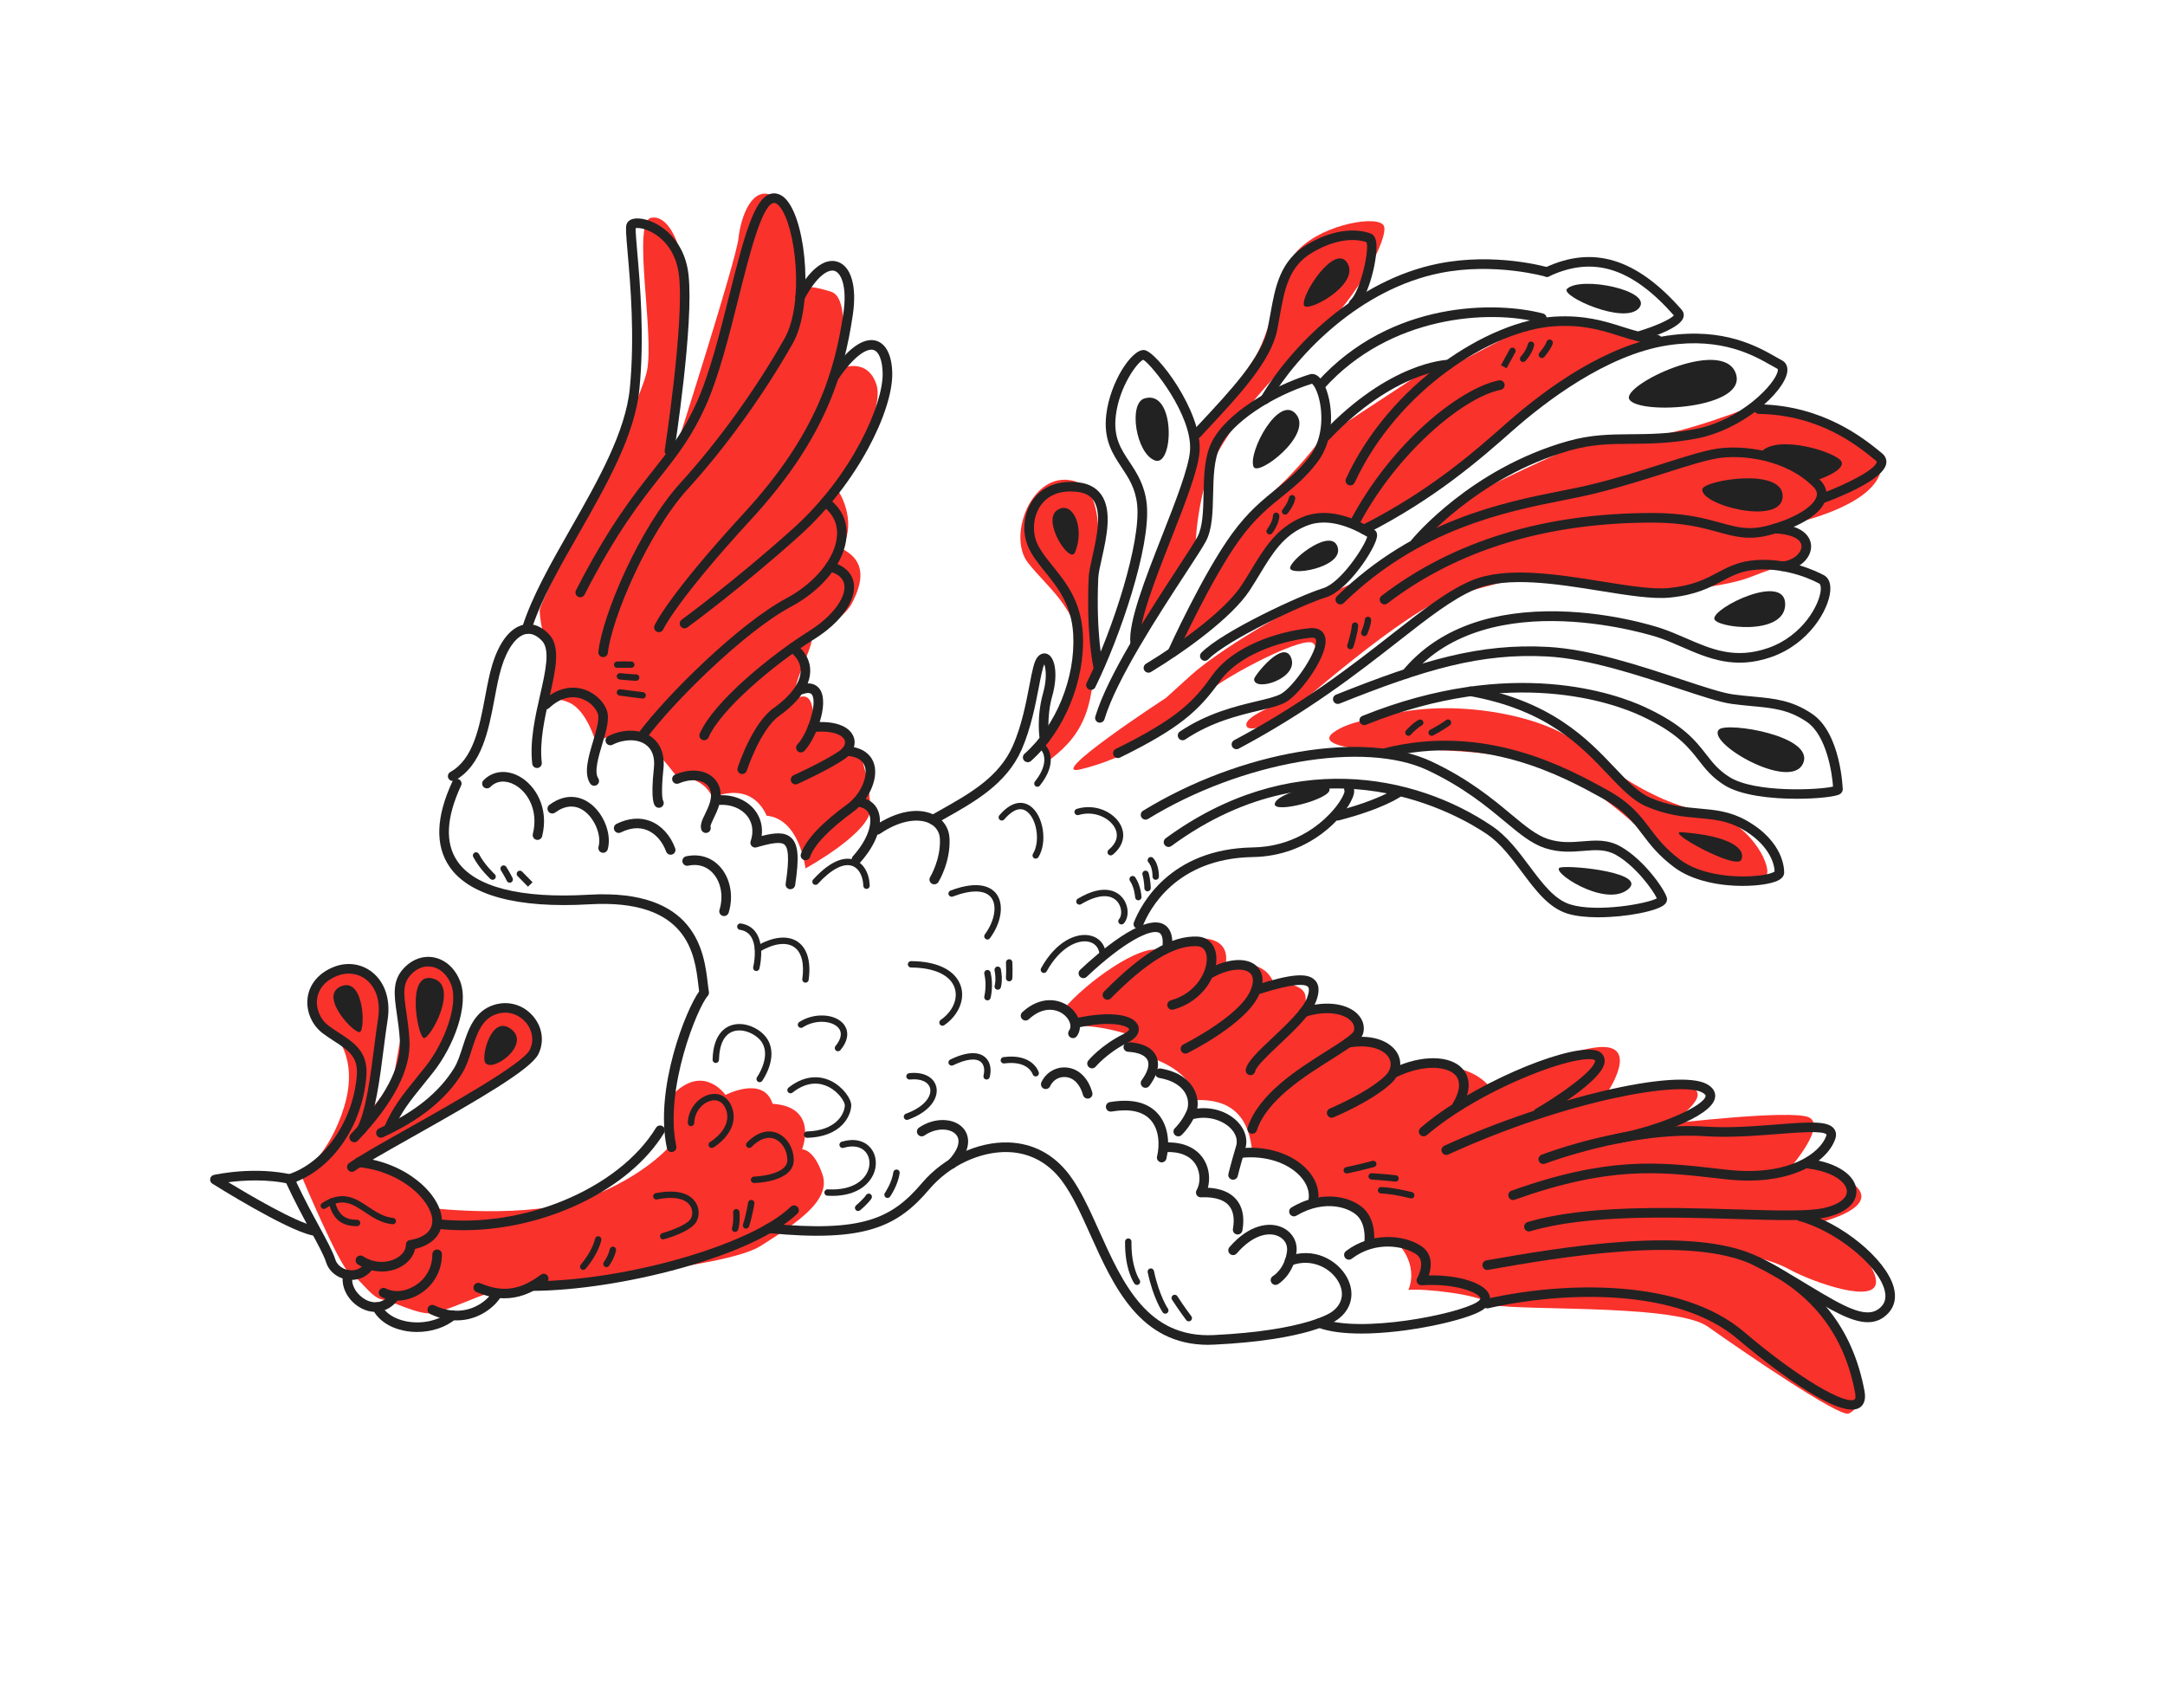 <svg height="429" viewBox="0 0 544 429" width="544" xmlns="http://www.w3.org/2000/svg">
    <style>
        :root { fill:#222 }
        .accent { fill: #f9322c; }

        @media (prefers-color-scheme: dark) {
        :root {  fill: #f9322c; }
        .accent { fill:#dee2e6; }
        }
    </style>

    <path
        d="m263.994 190.718c8.862-6.773 11.192-13.972 11.007-30.146-.184-16.173 4.789-37.473-5.495-39.819-10.285-2.346-16.367 13.859-11.281 20.528s14.832 13.129 12.373 25.229c-2.458 12.1-8.661 21.115-8.661 21.115z"
        class="accent"/>
    <path
        d="m285.984 159.745 14.358-21.646s.177-15.081 6.042-25.132 13.699-18.689 24.441-28.684c10.743-9.995 18.135-24.755 16.905-27.527-1.229-2.772-14.775-.619-21.235 5.745-6.46 6.363-5.608 18.23-11.385 27.639-5.777 9.409-13.298 16.117-14.905 23.115-1.606 6.998-16.021 39.265-14.864 42.479s.643 4.002.643 4.002z"
        class="accent"/>
    <path
        d="m346.397 180.369c15.828-5.383 41.073-1.286 50.361 6.653 9.288 7.938 20.617 15.081 31.592 16.929s16.72 13.233 15.587 15.796-17.796 1.743-23.975-3.945c-6.179-5.697-13.868-14.414-26.996-21.388-13.129-6.975-40.101-6.059-46.569-6.059s-15.386-1.325-11.385-4.306 11.385-3.68 11.385-3.68z"
        class="accent"/>
    <path
        d="m271.627 193.257c15.531-3.841 26.12-13.169 29.672-17.515 3.551-4.347 25.71-16.046 28.563-14.206 2.852 1.84-2.692 12.542-7.77 14.768s-9.617 4.387-8.846 6.155c.771 1.767 7.496-1.125 9.055-2.089 1.559-.965 31.174-27.688 42.945-30.837 11.771-3.15 16.953-4.492 16.953-4.492l30.13 4.235s20.038-1.318 27.334-4.235c7.295-2.916 18.359-5.801 13.691-9.481-4.668-3.679-5.424-3.438-5.424-3.438s24.361-4.484 24.851-15.154c-6.99-12.51-31.359-15.386-31.359-15.386s-18.752 7.874-31.118 8.702l-12.365.835s-28.37 12.285-33.191 16.535c-4.821 4.251-9.368 9.883-9.368 9.883s-10.919 7.705-21.292 11.393-28.403 14.912-34.766 20.657l-6.355 5.745s-31.183 20.351-21.332 17.925z"
        class="accent"/>
    <path
        d="m296.534 162.597 14.149-11.16 11.771-17.098 10.79-4.258 9.554 3.382 18.527-11.618 34.003-26.683 18.046-8.388-2.25-3.455-24.923-2.651-25.832 13.586-1.317-1.768-27.165 17.821s-5.585 7.729-12.864 14.012-14.35 19.797-14.35 19.797l-8.131 18.464z"
        class="accent"/>
    <path
        d="m267.32 253.444c5.736-6.725 19.13-16.335 24.128-14.712 9.304-4.836 18.471-3.953 16.35 4.219 10.598-2.917 12.253 4.162 12.253 4.162s8.002-.691 8.018 3.655c.016 4.347.94 2.668.94 2.668s8.766-.522 10.614 2.33.563 6.018.563 6.018 7.825.136 9.055 2.788c1.229 2.651 1.406 4.154 1.406 4.154s5.029-.852 10.983-.844c8.87.016 12.486 4.965 12.486 4.965s21.87-10.541 29.511-9.77c7.641.772 0 11.795 0 11.795s17.981-3.848 21.999-1.382c4.025 2.459-6.026 8.806-6.026 8.806s30.282-3.583 34.854-1.607c4.572 1.977-4.202 12.181-4.202 12.181s12.566.667 16.664 5.744c4.097 5.078-8.975 8.308-8.975 8.308s12.719 8.26 13.434 14.72-16.053.409-21.645-2.668c-5.593-3.077-12.51-3.76-12.51-3.76s21.323 9.039 26.811 22.119c5.488 13.081 2.82 16.825.458 17.797s-26.715-15.716-35.384-21.846c-8.67-6.131-52.965-3.592-55.15-5.849-2.185-2.258-16.455-3.785-20.07-3.359 2.619-6.54-2.62-11.642-2.62-11.642l-6.219.37-2.008-6.637-5.616-3.953-5.311-.313-2.579-3.343-4.934-6.877s-5.825-2.58-9.963-2.347c-.683-7.311-3.985-13.538-14.679-12.927.233-7.231-10.517-10.566-10.517-10.566l-4.524-2.82-2.322-2.073 1.414-.868s-6.411-2.442-13.843-2.362c-.474-.731-.635-2.097-.635-2.097l-2.217-2.193z"
        class="accent"/>
    <path
        d="m163.617 54.716c-4.845.892.819 28.82-1.029 38.357-1.848 9.537-26.972 57.849-26.972 60.211 0 2.363.82 5.721.82 5.721l2.016 4.564-1.944 12.944s2.081-1.897 6.492 0c4.411 1.896 6.613 9.697 6.613 9.697s7.938-3.133 11.176-1.125c3.238 2.009 9.288 10.068 9.288 10.068s6.668-.233 8.926 5.206c8.412-3.286 12.1 1.157 13.643 4.58 8.308.755 9.746 13.233 9.746 13.233s16.816-9.175 16.318-15.298l-.506-6.122-2.049-7.665-2.723-.619c.915-3.535-6.854-6.845-8.276-6.387s.305-8.156-4.074-6.999 3.536-12.927 2.772-14.349c-.763-1.423 7.73-4.307 10.268-9.272 2.539-4.966 3.825-10.389-2.587-13.619 4.162-7.424-1.141-14.92-1.141-14.92s12.157-19.002 9.851-26.233c-2.306-7.231-9.232-4.041-9.232-4.041s3.15-17.652-2.153-19.347-6.396-1.101-6.396-1.101l-1.221-8.203s-1.928-12.309-7.079-14.848c-5.15-2.539-8.002 5.15-8.613 10.766-.61 5.616-15.699 52.739-15.699 52.739l-1.455-3.189s3.335-31.874 3.592-38.173c.257-6.299-3.053-17.556-8.364-16.584z"
        class="accent"/>
    <path
        d="m75.59 295.04s9.867 23.581 12.253 24.738c2.386 1.157 5.383 6.235 8.155 6.693s9.176 3.921 12.622 3.463c3.447-.458 12.309-4.789 14.222-4.949 1.912-.161 8.83-1.133 11.337-2.13 2.506-.996 47.661-3.92 56.973-9.842 9.312-5.921 17.708-11.473 15.507-17.965-2.202-6.492-5.126-6.299-5.126-6.299s4.314-10.654-7.4-11.442c-2.29-7.223-11.835-2.217-11.835-2.217s-5.375-7.818-13-.346c-1.615 4.017-.844 2.804-.844 2.804l.161 10.052s-6.468 7.946-21.244 13.409c-14.775 5.464-39.385 2.459-39.385 2.459l-4.885-7.553-11.988-3.792 1.864-2.499 27.189-14.542 13.571-9.079 2.097-4.54-3.921-6.46-5.231-.844h-3.921l-4.073 4.387-1.921 6.693-2.08 4.998-6.067 5.463-6.572 5.592-3.358 1.88.506-2.747 5.029-7.215 4.845-5.649 3.503-6.765 1.808-5.126-.16-9.304-2.644-3.8-7.135-.145-3.679 2.836.152 5.464-.385 10.766-1.848 10.389-4.845 6.154-1.768 3.865.297-2.169 2.732-15.724 1.27-14.205-4.957-5.456-6.99-.321-5.198 3.511-.579 7.737 5.142 4.387s6.468 5.849 2.748 18.231c-3.72 12.381-10.951 17.186-10.951 17.186z"
        class="accent"/>
    <g>
        <path
            d="m78.651 310.386c-.088 0-.169-.009-.257-.033-6.717-1.47-24.289-12.51-25.036-12.976-.41-.257-.627-.739-.546-1.221.08-.482.442-.868.924-.972.418-.096 10.316-2.29 19.958 0 .651.153 1.044.803.892 1.454s-.803 1.045-1.454.892c-5.962-1.422-12.164-.988-15.764-.514 5.263 3.198 16.728 9.931 21.541 10.983.651.145 1.061.788.916 1.438-.121.563-.619.949-1.173.949z"/>
        <path
            d="m88.333 321.561c-.514 0-1.036-.056-1.559-.176-2.346-.531-4.202-2.17-4.845-4.267-.506-1.655-1.976-4.362-3.833-7.785-1.872-3.455-4.202-7.746-6.436-12.623-.145-.313-.145-.675 0-.988s.402-.554.731-.659c9.103-2.94 16.367-13.401 17.266-24.891.362-4.644-2.049-6.227-5.705-8.613-.892-.579-1.808-1.181-2.748-1.872-2.836-2.089-4.371-5.648-3.905-9.071.474-3.479 2.925-6.299 6.717-7.746 3.342-1.269 6.926-.731 9.601 1.447 3.198 2.611 4.572 7.006 3.76 12.06-.321 1.976-.619 4.338-.94 6.845-.972 7.665-2.081 16.359-4.459 21.059-.305.594-1.028.827-1.623.53-.595-.305-.828-1.028-.53-1.623 2.193-4.331 3.318-13.169 4.218-20.279.321-2.523.627-4.909.948-6.926.675-4.186-.386-7.762-2.901-9.81-1.992-1.623-4.692-2.025-7.223-1.061-2.989 1.133-4.829 3.206-5.182 5.817-.345 2.563.803 5.231 2.941 6.805.884.651 1.776 1.238 2.643 1.8 3.736 2.443 7.263 4.757 6.789 10.823-.94 12.084-8.123 22.77-17.644 26.538 2.033 4.315 4.114 8.147 5.817 11.281 1.92 3.543 3.439 6.339 4.017 8.227.394 1.278 1.575 2.282 3.077 2.628 1.51.345 3.013-.089 4.001-1.165.45-.491 1.213-.523 1.703-.073s.522 1.213.072 1.704c-1.229 1.333-2.933 2.056-4.748 2.056z"/>
        <path
            d="m89.007 286.972c-.297 0-.595-.112-.828-.329-.482-.458-.498-1.221-.04-1.703 8.589-9.023 12.735-16.937 12.334-23.534-.153-2.539-.474-4.732-.756-6.669-.723-4.949-1.237-8.524 2.009-11.77 2.089-2.089 4.789-2.965 7.416-2.411 2.876.611 5.238 2.788 6.476 5.986 2.33 6.01-1.615 16.335-6.765 22.851-.884 1.116-1.704 2.129-2.467 3.069-3.366 4.154-5.584 6.902-7.585 11.538-.265.61-.972.891-1.583.626s-.892-.972-.627-1.583c2.129-4.941 4.563-7.946 7.93-12.1.755-.94 1.575-1.944 2.443-3.045 4.652-5.881 8.339-15.515 6.411-20.488-.94-2.427-2.659-4.066-4.724-4.5-1.84-.385-3.696.233-5.215 1.76-2.394 2.394-2.016 4.998-1.325 9.722.289 1.985.618 4.226.771 6.87.442 7.287-3.929 15.82-12.992 25.341-.233.249-.554.377-.876.377z"/>
        <path
            d="m88.405 294.404c-.37 0-.739-.169-.972-.498-.394-.538-.273-1.294.265-1.687 2.338-1.704 8.099-4.95 14.776-8.71 11.505-6.476 28.892-16.27 30.636-19.749 1.109-2.217.739-4.845-.956-6.861-1.406-1.672-4.034-3.126-7.199-2.186-3.881 1.157-5.118 4.982-6.42 9.031-.659 2.049-1.342 4.162-2.402 5.889-4.018 6.525-10.534 11.787-19.91 16.086-.603.281-1.318.016-1.599-.595-.281-.602-.008-1.317.595-1.599 8.934-4.097 15.098-9.055 18.866-15.153.908-1.47 1.518-3.358 2.161-5.359 1.374-4.258 2.925-9.087 8.027-10.598 3.583-1.068 7.311.065 9.73 2.949 2.322 2.764 2.804 6.404 1.261 9.489-1.912 3.832-14.872 11.345-31.608 20.769-6.605 3.72-12.309 6.934-14.535 8.557-.217.153-.466.233-.707.233z"/>
        <path
            d="m95.933 319.44c-2.081 0-4.202-.602-6.026-1.791-.554-.362-.715-1.109-.353-1.671.361-.555 1.109-.716 1.671-.354 3.085 2.017 6.396 1.551 8.284.538 1.567-.835 2.475-2.097 2.491-3.455 0-.61.466-1.116 1.068-1.181.233-.032 5.833-.731 5.552-5.102-.305-4.756-7.52-12.092-18.568-13.217-.659-.064-1.141-.658-1.077-1.317s.659-1.133 1.318-1.077c11.707 1.189 20.32 9.103 20.729 15.459.306 4.772-3.84 6.877-6.733 7.496-.377 1.832-1.687 3.479-3.655 4.532-1.438.771-3.07 1.148-4.717 1.148z"/>
        <path
            d="m98.697 307.573s-.048 0-.08 0c-2.804-.273-5.005-1.743-6.942-3.037-3.126-2.089-5.6-3.736-9.874-.94-.37.241-.868.137-1.109-.233-.241-.369-.137-.867.233-1.108 5.166-3.375 8.46-1.173 11.65.956 1.872 1.245 3.8 2.539 6.203 2.772.442.04.763.434.723.875-.04.418-.394.724-.795.724z"/>
        <path
            d="m89.731 308.055c-2.507 0-5.97-.627-7.159-6.026-.096-.434.177-.86.611-.956.426-.096.86.177.956.611.924 4.194 3.342 4.764 5.584 4.764.442 0 .803.362.803.804s-.362.803-.803.803z"/>
        <path
            d="m94.286 329.588c-1.157 0-2.346-.297-3.503-.907-3.374-1.776-5.319-5.52-4.515-8.702.161-.643.828-1.036 1.462-.876.643.161 1.036.82.876 1.463-.595 2.338 1.213 4.877 3.302 5.977 1.012.539 3.624 1.503 5.889-1.076.442-.498 1.197-.547 1.703-.113.498.442.546 1.205.113 1.704-1.462 1.663-3.342 2.522-5.319 2.522z"/>
        <path
            d="m99.774 326.776c-1.414 0-2.772-.313-3.961-.948-.587-.313-.811-1.044-.498-1.631.313-.586 1.044-.811 1.631-.498 2.017 1.077 4.773.844 7.191-.611 2.861-1.719 4.5-4.62 4.5-7.962 0-.667.538-1.205 1.205-1.205s1.205.538 1.205 1.205c0 4.146-2.121 7.898-5.664 10.027-1.784 1.069-3.744 1.615-5.6 1.615z"/>
        <path
            d="m104.812 334.634c-1.109 0-2.226-.104-3.319-.329-3.671-.747-6.532-2.716-7.857-5.391-.297-.595-.048-1.318.546-1.615.595-.298 1.318-.049 1.615.546.988 2.009 3.246 3.495 6.178 4.098 3.994.819 8.3-.137 10.976-2.435.506-.434 1.269-.378 1.703.129.434.506.378 1.269-.129 1.703-2.466 2.113-6.058 3.294-9.713 3.294z"/>
        <path
            d="m114.782 331.725c-2.025 0-4.266-.458-6.677-1.599-.602-.281-.859-1.004-.57-1.607.281-.602 1.004-.859 1.607-.57 7.311 3.455 12.646-.498 14.446-3.069.386-.547 1.133-.675 1.679-.298.547.378.675 1.133.298 1.68-1.599 2.281-5.448 5.463-10.775 5.463z"/>
        <path
            d="m126.778 326.182c-2.667 0-5.03-.731-7.054-1.567-.619-.249-.908-.956-.659-1.575.249-.618.956-.908 1.575-.659 4.218 1.736 8.99 2.676 15.241-2.129.531-.401 1.286-.305 1.688.225.401.531.305 1.286-.225 1.687-3.921 3.013-7.457 4.01-10.574 4.01z"/>
        <path
            d="m116.454 309.068c-2.266 0-4.524-.121-6.749-.378-.659-.072-1.133-.675-1.061-1.334.072-.658.691-1.14 1.334-1.06 21.396 2.45 45.492-7.633 54.86-22.963.346-.57 1.093-.747 1.655-.402.571.346.747 1.093.402 1.655-8.838 14.463-30.066 24.482-50.441 24.482z"/>
        <path
            d="m168.751 289.439c-.554 0-1.052-.385-1.173-.956-3.214-15 4.845-34.95 8.091-39.41-.072-.514-.137-1.068-.209-1.695-.892-7.56-2.531-21.637-27.398-20.183-18.062 1.053-30.218-2.233-35.159-9.513-3.608-5.319-3.351-12.494.771-21.332.281-.602.996-.867 1.599-.586.602.281.868.996.586 1.599-3.736 8.01-4.065 14.39-.964 18.961 4.443 6.541 15.861 9.465 33.022 8.461 27.133-1.583 29.022 14.551 29.929 22.304.097.819.177 1.518.282 2.113.064.362-.049.731-.29 1.004-2.587 2.885-10.975 23.453-7.906 37.763.137.651-.273 1.294-.924 1.43-.088.016-.168.024-.257.024z"/>
        <path
            d="m113.746 196.205c-.425 0-.835-.225-1.052-.619-.322-.578-.113-1.317.466-1.639 5.785-3.222 7.287-11.2 8.742-18.913.538-2.853 1.044-5.552 1.767-7.946 1.728-5.721 4.483-9.313 7.778-10.108 1.558-.378 3.945-.281 6.46 2.33 3.037 3.15 1.711 8.991.168 15.756-1.197 5.263-2.555 11.232-1.944 16.543.072.659-.402 1.262-1.061 1.334-.675.08-1.261-.402-1.333-1.061-.659-5.72.747-11.899 1.992-17.354 1.326-5.826 2.579-11.329.442-13.547-1.382-1.438-2.78-1.992-4.162-1.663-2.354.57-4.612 3.728-6.034 8.46-.683 2.266-1.181 4.902-1.703 7.698-1.487 7.882-3.166 16.808-9.939 20.576-.185.105-.386.153-.587.153z"/>
        <path
            d="m149.316 197.411c-.386 0-.772-.185-1.005-.538-1.703-2.555-.474-6.669.715-10.654.78-2.604 1.663-5.552 1.197-6.894-.514-1.478-2.201-3.35-4.676-3.961-1.759-.434-4.499-.346-7.568 2.523-.482.45-1.246.426-1.704-.056-.458-.491-.425-1.246.057-1.704 3.005-2.812 6.484-3.913 9.786-3.101 2.916.715 5.479 2.932 6.379 5.504.723 2.072-.193 5.134-1.157 8.38-.98 3.286-2.097 7.014-1.02 8.629.369.554.217 1.301-.338 1.671-.208.137-.433.201-.666.201z"/>
        <path
            d="m165.57 202.946c-.297 0-.587-.104-.82-.321-.337-.314-1.35-1.254-.442-9.738.29-2.668-.45-4.7-2.129-5.857-2.049-1.423-5.383-1.39-8.283.08-.595.297-1.318.064-1.623-.53-.298-.595-.065-1.318.53-1.623 3.728-1.88 7.938-1.848 10.742.088 2.419 1.671 3.535 4.548 3.158 8.099-.651 6.082-.217 7.689-.129 7.93.305.45.265 1.069-.12 1.487-.241.257-.563.385-.884.385z"/>
        <path
            d="m177.372 209.269c-.506 0-.98-.321-1.149-.835-.394-1.181.233-2.483.964-3.985.763-1.575 1.623-3.367 1.454-5.127-.112-1.132-.691-2.048-1.671-2.635-1.583-.94-3.977-.892-6.403.137-.611.257-1.318-.024-1.583-.643-.257-.611.024-1.318.642-1.583 3.174-1.342 6.3-1.342 8.581.008 1.648.98 2.66 2.571 2.845 4.475.233 2.427-.828 4.636-1.68 6.404-.353.739-.899 1.864-.843 2.193.209.635-.137 1.31-.763 1.519-.129.04-.25.064-.378.064z"/>
        <path
            d="m198.608 223.41c-.065 0-.121 0-.185-.016-.659-.096-1.109-.715-1.012-1.374.554-3.623 1.124-8.581-.274-9.802-.988-.86-3.527-.362-7.046.667-.426.128-.9 0-1.205-.322-.314-.321-.418-.795-.273-1.221 1.004-2.997.112-5.062-.812-6.275-1.478-1.928-4.122-3.021-6.886-2.852-.69.04-1.237-.466-1.277-1.133s.466-1.237 1.133-1.278c3.559-.216 6.982 1.238 8.942 3.793 1.406 1.832 1.977 4.065 1.672 6.428 3.495-.884 5.785-.989 7.343.377 1.856 1.631 2.145 4.869 1.069 11.972-.089.594-.603 1.02-1.189 1.02z"/>
        <path
            d="m135.054 211.013c-.096 0-.193-.008-.289-.032-.643-.16-1.036-.811-.876-1.462 1.471-5.922-1.301-10.533-4.499-12.317-2.306-1.286-4.612-1.093-6.171.506-.466.474-1.229.482-1.703.024-.474-.466-.482-1.229-.024-1.703 2.338-2.395 5.809-2.748 9.071-.932 3.969 2.217 7.44 7.858 5.664 15-.136.547-.626.916-1.173.916z"/>
        <path
            d="m151.557 214.259c-.104 0-.217-.016-.329-.048-.643-.177-1.013-.844-.836-1.487.796-2.844-.972-7.166-3.72-9.063-2.201-1.518-4.684-1.349-7.183.482-.538.394-1.293.282-1.687-.257-.394-.538-.281-1.293.257-1.687 4.532-3.326 8.195-1.759 9.979-.522 3.608 2.491 5.745 7.85 4.668 11.69-.152.531-.635.884-1.157.884z"/>
        <path
            d="m168.519 214.741c-.491 0-.957-.305-1.133-.787-.948-2.587-2.7-4.556-4.805-5.399-1.985-.796-4.202-.595-6.588.586-.595.298-1.318.048-1.615-.546-.298-.595-.049-1.318.546-1.615 2.989-1.478 5.946-1.703 8.557-.667 2.74 1.093 4.989 3.576 6.17 6.805.233.627-.088 1.318-.715 1.543-.136.048-.273.072-.417.072z"/>
        <path
            d="m181.936 230.151c-.121 0-.241-.016-.362-.056-.634-.201-.988-.876-.787-1.51 1.044-3.343.394-6.966-1.655-9.216-1.109-1.221-3.085-2.539-6.219-1.88-.651.136-1.294-.281-1.43-.932-.137-.651.281-1.294.932-1.43 3.318-.691 6.331.233 8.501 2.619 2.611 2.876 3.462 7.416 2.169 11.562-.161.514-.635.843-1.149.843z"/>
        <path
            d="m190.043 243.955c-.064 0-.128 0-.201-.024-.434-.104-.691-.546-.586-.972.016-.048 1.221-4.982-.587-7.689-.626-.94-1.526-1.487-2.764-1.671-.442-.065-.739-.474-.675-.916.065-.442.474-.74.916-.675 1.688.257 2.989 1.052 3.865 2.37 2.202 3.302.86 8.742.803 8.975-.088.361-.417.602-.779.602z"/>
        <path
            d="m132.338 159.23c-.12 0-.241-.016-.361-.056-.635-.201-.989-.876-.788-1.51 2.451-7.77 7.183-16.07 12.189-24.859 6.781-11.9 13.795-24.201 14.88-35.248 1.277-13.104.136-26.193-.547-34.019-.385-4.459-.538-6.299-.289-7.135.153-.53.788-1.727 3.327-1.502 4.194.378 11.232 4.572 12.268 14.229 1.326 12.293-3.414 43.074-3.615 44.375-.105.659-.715 1.109-1.374 1.005-.659-.105-1.109-.715-1.004-1.374.048-.314 4.893-31.769 3.607-43.749-.739-6.878-4.668-9.891-6.934-11.08-1.888-.988-3.423-1.109-3.977-.996-.04.876.177 3.374.402 6.01.691 7.906 1.84 21.139.538 34.46-1.133 11.561-8.276 24.087-15.185 36.204-4.95 8.677-9.618 16.864-11.988 24.385-.161.514-.635.843-1.149.843z"/>
        <path
            d="m151.557 165.087c-.048 0-.088 0-.136 0-.659-.072-1.141-.667-1.069-1.333 1.004-9.08 10.156-30.958 20.745-42.568 9.385-10.3 18.874-23.469 26.033-36.14 4.981-8.806 2.892-28.121-1.206-33.127-.932-1.141-1.51-.948-1.703-.884-2.909.948-5.946 13.072-8.629 23.774-2.346 9.36-5.006 19.974-8.348 27.342-3.511 7.746-7.119 12.309-11.297 17.588-4.893 6.187-10.983 13.876-19.066 29.656-.305.594-1.028.827-1.623.522s-.828-1.028-.522-1.623c8.187-15.989 14.358-23.783 19.315-30.05 4.25-5.367 7.601-9.609 10.991-17.089 3.246-7.167 5.882-17.668 8.204-26.932 3.744-14.952 6.243-24.176 10.22-25.478.876-.281 2.595-.45 4.314 1.647 4.958 6.05 6.613 26.691 1.439 35.843-7.248 12.815-16.849 26.144-26.354 36.573-10.116 11.096-19.187 32.653-20.127 41.21-.064.618-.586 1.068-1.197 1.068z"/>
        <path
            d="m165.569 158.82c-.161 0-.321-.032-.482-.096-.611-.265-.892-.972-.627-1.575.129-.289 3.302-7.408 22.602-28.386 18.27-19.862 22.738-35.786 24.851-50.04.964-6.508-.458-10.091-2.194-10.662-1.502-.498-4.387 1.061-7.592 7.079-.314.587-1.045.811-1.632.498-.586-.313-.811-1.044-.498-1.631 3.367-6.315 7.175-9.32 10.477-8.236 3.407 1.125 4.869 6.219 3.817 13.305-2.169 14.639-6.757 30.981-25.462 51.317-18.873 20.512-22.135 27.647-22.167 27.711-.201.45-.643.723-1.109.723z"/>
        <path
            d="m171.997 157.864c-.37 0-.739-.169-.972-.498-.394-.539-.273-1.294.265-1.688.136-.096 13.675-9.987 28.145-23.035 14.76-13.305 22.465-31.086 22.352-38.815-.048-3.238-.924-5.496-2.297-5.905-1.559-.466-4.733 1.237-8.935 7.432-.37.554-1.125.691-1.671.321-.554-.378-.691-1.125-.322-1.671 5.528-8.147 9.369-9.055 11.619-8.388 2.49.747 3.953 3.728 4.017 8.187.136 9.384-8.678 27.591-23.148 40.639-14.567 13.128-28.201 23.091-28.338 23.188-.217.152-.466.233-.707.233z"/>
        <path
            d="m161.472 185.977c-.249 0-.498-.08-.715-.241-.538-.394-.643-1.149-.249-1.687 6.805-9.176 25.084-27.326 37.12-33.754 7.223-3.864 12.325-10.18 12.687-15.716.2-3.021-1.053-5.592-3.624-7.44-.538-.385-.667-1.14-.273-1.679.385-.538 1.141-.667 1.679-.273 3.278 2.354 4.877 5.656 4.62 9.553-.426 6.436-5.897 13.378-13.956 17.684-11.747 6.275-29.632 24.064-36.317 33.063-.233.321-.602.49-.972.49z"/>
        <path
            d="m176.938 185.977c-.161 0-.321-.032-.482-.096-.611-.265-.892-.972-.627-1.583 3.52-8.123 18.199-19.958 27.495-25.767 5.688-3.559 9.32-8.332 8.83-11.61-.241-1.631-1.551-2.772-3.889-3.398-.643-.169-1.028-.828-.852-1.479.169-.643.836-1.02 1.471-.851 3.254.867 5.262 2.771 5.648 5.367.651 4.33-3.246 9.834-9.939 14.012-10.461 6.54-23.589 17.837-26.554 24.682-.201.458-.643.723-1.109.723z"/>
        <path
            d="m186.5 194.462c-.121 0-.249-.016-.37-.056-.634-.201-.98-.884-.779-1.518.145-.458 3.688-11.265 9.127-15.065 1.535-1.069 6.549-4.893 6.701-9.128.065-1.848-.819-3.503-2.723-5.045-.515-.418-.595-1.182-.177-1.696s1.181-.594 1.695-.176c2.491 2.024 3.704 4.386 3.608 7.006-.193 5.206-5.472 9.432-7.73 11.015-4.772 3.335-8.179 13.723-8.211 13.828-.169.506-.635.835-1.149.835z"/>
        <path
            d="m201.243 189.039c-.305 0-.611-.112-.844-.345-.474-.467-.482-1.23-.016-1.704 2.475-2.531 5.046-10.26 3.656-12.429-.129-.201-.53-.82-2.394-.161-.627.225-1.318-.105-1.543-.731-.225-.627.104-1.318.731-1.543 3.19-1.133 4.644.225 5.231 1.133 2.362 3.688-1.214 12.598-3.961 15.41-.233.241-.547.362-.86.362z"/>
        <path
            d="m199.901 197.073c-.458 0-.9-.265-1.101-.707-.273-.602 0-1.317.603-1.598.08-.041 8.107-3.68 11.626-6.203 1.061-.755 1.519-1.744 1.205-2.579-.474-1.262-2.82-2.563-7.906-2.073-.651.056-1.253-.418-1.317-1.085-.065-.659.417-1.253 1.084-1.318 5.456-.53 9.345.828 10.397 3.632.707 1.872-.104 3.985-2.065 5.383-3.712 2.66-11.69 6.283-12.028 6.436-.16.072-.329.104-.498.104z"/>
        <path
            d="m202.392 216.124c-.128 0-.265-.025-.393-.065-.627-.217-.965-.9-.748-1.534 1.214-3.544 5.183-7.786 11.803-12.591 2.716-1.976 5.126-6.363 4.283-9.272-.49-1.687-2.081-2.627-4.725-2.796-.667-.04-1.165-.618-1.125-1.277.041-.659.627-1.173 1.278-1.125 4.941.313 6.436 2.973 6.886 4.532 1.165 4.009-1.744 9.392-5.183 11.891-6.114 4.451-9.898 8.396-10.935 11.425-.169.498-.643.812-1.141.812z"/>
        <path
            d="m215.208 217.12c-.289 0-.571-.105-.804-.306-.498-.442-.538-1.205-.088-1.703 3.953-4.395 4.909-8.436 4.106-10.493-.458-1.165-1.511-1.832-3.126-1.977-.667-.064-1.149-.651-1.093-1.309.065-.667.659-1.149 1.31-1.093 2.531.233 4.355 1.478 5.15 3.503 1.334 3.399-.418 8.372-4.555 12.984-.241.265-.571.402-.9.402z"/>
        <path
            d="m217.73 223.33c-.434 0-.788-.345-.804-.779-.08-2.483-1.133-4.395-2.74-4.99-2.201-.811-5.286.78-8.685 4.492-.297.329-.803.345-1.133.048-.329-.298-.345-.812-.048-1.133 4.965-5.415 8.412-5.665 10.429-4.917 2.233.827 3.68 3.294 3.784 6.443.016.442-.329.812-.779.828-.008 0-.016 0-.024 0z"/>
        <path
            d="m234.755 222.174c-.217 0-.433-.057-.634-.177-.571-.346-.748-1.093-.394-1.655.024-.04 2.692-4.468 2.443-9.602-.081-1.711-1.005-3.093-2.58-3.88-2.41-1.198-6.942-1.149-12.461 2.603-.547.377-1.302.233-1.671-.322-.378-.554-.233-1.301.321-1.671 5.415-3.68 10.983-4.724 14.896-2.772 2.362 1.181 3.792 3.335 3.913 5.922.289 5.905-2.668 10.774-2.796 10.983-.225.37-.627.571-1.029.571z"/>
        <path
            d="m234.434 207.157c-.417 0-.827-.217-1.044-.611-.33-.579-.129-1.318.45-1.647.715-.41 1.438-.812 2.153-1.213 7.737-4.347 15.041-8.445 18.512-16.335 2.217-5.029 3.334-10.879 4.154-15.145.771-4.025 1.213-6.179 2.081-7.183.875-1.02 1.912-.996 2.587-.635 1.968 1.053 2.45 5.592 1.109 10.325-1.615 5.688-.796 10.686-.788 10.742.113.659-.329 1.278-.988 1.39-.643.113-1.278-.329-1.39-.98-.04-.225-.932-5.568.844-11.803.996-3.519.675-6.155.273-7.167-.442.964-.932 3.503-1.366 5.769-.844 4.379-1.993 10.381-4.315 15.659-3.792 8.63-11.795 13.121-19.54 17.468-.715.401-1.43.803-2.145 1.205-.185.104-.394.161-.595.161z"/>
        <path
            d="m258.225 191.481c-.337 0-.667-.137-.9-.402-.442-.498-.394-1.261.105-1.703 7.914-7.014 12.831-19.066 12.236-30.001-.401-7.448-3.929-11.819-7.038-15.668-1.607-1.984-3.126-3.864-4.13-6.002-1.824-3.88-1.382-8.782 1.093-12.204 2.458-3.391 6.54-4.917 11.481-4.307 2.515.314 4.411 1.35 5.633 3.077 2.836 4.018 1.341 10.686.144 16.046-.45 2-.835 3.728-.884 4.877-.618 13.907 1.125 21.902 1.149 21.982.145.651-.265 1.294-.916 1.438-.642.145-1.293-.265-1.438-.907-.072-.338-1.832-8.356-1.205-22.618.056-1.358.466-3.182.94-5.295 1.037-4.636 2.459-10.983.241-14.133-.827-1.173-2.121-1.848-3.953-2.073-5.182-.642-7.874 1.455-9.232 3.327-1.952 2.691-2.306 6.709-.867 9.77.883 1.872 2.314 3.648 3.824 5.52 3.342 4.138 7.127 8.822 7.577 17.049.634 11.626-4.612 24.458-13.041 31.938-.233.201-.514.305-.795.305z"/>
        <path
            d="m274.117 173.331c-.176 0-.361-.04-.53-.128-.594-.298-.844-1.021-.546-1.615 6.749-13.683 13.618-35.393 12.702-44.673-.417-4.21-2.129-6.797-3.945-9.529-2.257-3.407-4.587-6.926-3.816-13.305.98-8.131 6.428-16.431 9.529-16.134 3.142.297 14.551 15.459 13.908 25.382-.297 4.628-3.632 13.12-7.167 22.111-3.905 9.947-8.332 21.219-7.826 25.895.073.659-.401 1.254-1.068 1.326-.643.072-1.254-.402-1.326-1.068-.57-5.263 3.776-16.335 7.978-27.037 3.311-8.42 6.725-17.13 7.007-21.38.578-8.902-9.61-21.565-11.755-22.794-1.446.554-5.994 6.629-6.886 13.988-.667 5.496 1.238 8.364 3.431 11.682 1.808 2.732 3.857 5.825 4.339 10.63 1.06 10.718-6.83 33.585-12.936 45.974-.209.426-.635.675-1.085.675z"/>
        <path
            d="m300.237 110.677c-.297 0-.586-.105-.819-.321-.49-.45-.515-1.214-.065-1.704l1.752-1.872c8.219-8.79 15.973-17.09 17.427-24.273.233-1.149.434-2.298.643-3.431 1.245-6.998 2.426-13.611 9.32-17.684 8.79-5.19 14.84-3.158 15.965-2.7.691.281 1.133.948 1.317 1.976.627 3.535-1.759 13.731-4.844 16.543-.491.45-1.254.418-1.704-.072s-.418-1.253.081-1.703c2.579-2.362 4.812-12.695 4.049-14.591-1.31-.474-6.259-1.744-13.635 2.611-5.937 3.503-6.974 9.304-8.171 16.029-.209 1.149-.41 2.314-.651 3.487-1.591 7.85-9.577 16.391-18.029 25.438l-1.744 1.872c-.241.257-.562.386-.884.386z"/>
        <path
            d="m276.375 181.574c-.112 0-.233-.016-.345-.048-.635-.193-1.005-.86-.812-1.502 3.102-10.373 13.611-26.45 20.561-37.096 2.394-3.664 4.29-6.564 5.086-8.035 1.366-2.531 1.454-6.516 1.55-10.734.105-4.628.217-9.417 2.041-13.072 3.648-7.304 15.161-14.101 24.642-17.042.603-.185 1.792-.249 2.981 1.446 2.435 3.463 4.234 13.579-1.028 20.569-2.909 3.865-5.793 6.195-8.846 8.653-3.367 2.716-6.838 5.52-10.646 10.743-7.159 9.802-15.772 28.731-15.853 28.916-.273.603-.988.876-1.598.603-.603-.273-.876-.988-.603-1.599.353-.787 8.806-19.339 16.101-29.343 3.994-5.471 7.601-8.38 11.08-11.192 2.933-2.362 5.697-4.604 8.428-8.227 3.399-4.516 3.327-10.775 2.242-14.76-.594-2.169-1.358-3.222-1.687-3.455-10.437 3.27-20.119 9.891-23.068 15.78-1.582 3.166-1.687 7.681-1.783 12.044-.105 4.516-.201 8.782-1.84 11.819-.844 1.559-2.756 4.491-5.191 8.203-6.459 9.883-17.274 26.426-20.271 36.462-.153.522-.635.859-1.157.859z"/>
        <path
            d="m288.563 169c-.409 0-.803-.209-1.028-.579-.346-.57-.161-1.309.402-1.655 8.862-5.375 19.813-13.361 23.999-19.677.892-1.341 1.719-2.715 2.523-4.041 3.254-5.375 6.331-10.445 12.735-13.113 5.005-2.089 10.943-1.108 17.66 2.893.169.104.305.185.402.233.265.145.867.603.755 1.687-.314 2.957-7.28 13.643-12.864 15.338-5.696 1.736-24.722 10.654-29.551 15.571-.466.474-1.229.482-1.703.016s-.482-1.229-.016-1.703c5.262-5.359 24.843-14.438 30.571-16.19 4.468-1.357 10.397-10.453 11.096-12.927-5.994-3.56-11.184-4.468-15.426-2.692-5.673 2.362-8.421 6.894-11.602 12.14-.812 1.342-1.655 2.732-2.571 4.122-4.403 6.645-15.676 14.904-24.755 20.408-.193.121-.41.177-.627.177z"/>
        <path
            d="m280.89 190.445c-.442 0-.876-.249-1.085-.675-.297-.595-.048-1.318.555-1.615 15.876-7.802 19.765-12.213 24.288-18.536 5.255-7.352 16.391-10.943 24.329-11.787 2.78-.297 3.664 1.157 3.945 2.057 1.35 4.307-6.251 14.543-9.874 16.543-1.575.868-3.849 1.407-6.742 2.098-5.021 1.197-11.907 2.836-18.487 7.247-.555.369-1.302.225-1.671-.33-.37-.554-.225-1.301.329-1.671 6.942-4.644 14.069-6.347 19.267-7.585 2.603-.618 4.853-1.157 6.13-1.864 3.23-1.783 9.562-11.103 8.742-13.707-.04-.128-.169-.514-1.39-.377-8.034.851-18.142 4.515-22.617 10.79-5.375 7.521-10.06 11.867-25.189 19.299-.169.081-.353.121-.53.121z"/>
        <path
            d="m317.881 101.517c-.209 0-.425-.056-.618-.169-.571-.337-.764-1.076-.418-1.655 7.665-12.864 23.943-29.351 44.608-33.472 14.221-2.844 27.061.82 27.599.972.635.185 1.004.852.82 1.494-.185.635-.852 1.004-1.495.82-.128-.04-12.831-3.648-26.45-.924-19.886 3.977-35.601 19.91-43.017 32.348-.225.377-.627.586-1.037.586z"/>
        <path
            d="m412.336 85.496c-.514 0-.996-.338-1.157-.86-.192-.635.169-1.31.804-1.502 4.033-1.213 7.882-2.973 8.605-3.905-10.606-11.988-20.279-15.009-31.367-9.794-.603.281-1.318.024-1.607-.579-.281-.603-.024-1.318.578-1.607 12.101-5.689 23.012-2.346 34.34 10.541.498.562.659 1.253.458 1.952-.731 2.563-7.456 4.837-10.316 5.697-.113.032-.233.048-.346.048z"/>
        <path
            d="m331.878 97.942c-.29 0-.579-.104-.804-.313-.498-.442-.538-1.205-.088-1.703 18.552-20.601 45.235-20.223 56.748-17.154.643.169 1.029.836.852 1.478-.169.643-.836 1.028-1.478.852-12.816-3.423-37.851-1.872-54.338 16.439-.242.265-.563.402-.9.402z"/>
        <path
            d="m333.243 110.677c-.297 0-.594-.113-.827-.33-.482-.458-.498-1.221-.04-1.703 16.784-17.676 30.909-18.23 31.503-18.247.643-.048 1.222.506 1.238 1.173s-.506 1.221-1.173 1.237c-.137 0-13.788.611-29.817 17.491-.233.249-.554.378-.876.378z"/>
        <path
            d="m339.302 121.957c-.169 0-.338-.032-.506-.112-.603-.282-.868-.997-.587-1.599 11.032-23.871 35.786-39.707 52.394-40.696 7.585-.45 12.614 1.141 17.049 2.547 2.893.916 5.633 1.784 8.854 2.057.667.056 1.157.643 1.101 1.302-.056.667-.651 1.149-1.301 1.101-3.495-.297-6.356-1.205-9.385-2.161-4.443-1.406-9.039-2.868-16.174-2.442-15.916.94-39.691 16.238-50.352 39.297-.201.442-.643.699-1.093.699z"/>
        <path
            d="m340.476 132.346c-.193 0-.386-.048-.563-.136-.586-.314-.811-1.045-.498-1.632 10.075-19.026 27.157-32.99 37.208-35.014.659-.137 1.286.289 1.422.94.129.651-.289 1.286-.94 1.422-9.553 1.928-26.12 15.965-35.561 33.777-.217.41-.635.643-1.068.643z"/>
        <path
            d="m355.556 137.673c-.265 0-.538-.088-.763-.273-.514-.426-.586-1.181-.169-1.695.603-.731 14.961-17.973 39.242-24.859 5.921-1.679 10.782-1.711 15.924-1.752 4.668-.032 9.497-.072 15.877-1.237 11.642-2.129 20.552-11.489 21.042-14.719.056-.394-.032-.442-.072-.466-.442-.233-.956-.522-1.543-.86-4.33-2.475-12.397-7.095-25.895-5.078-15.483 2.314-31.038 14.334-38.928 21.292l-.113.096c-8.187 7.215-19.403 17.106-36.822 25.984-.595.305-1.318.064-1.623-.53-.306-.595-.064-1.318.522-1.623 17.146-8.742 27.776-18.11 36.325-25.647l.112-.096c9.883-8.718 24.875-19.58 40.165-21.862 14.326-2.137 22.859 2.74 27.446 5.367.547.313 1.037.595 1.455.811 1.052.546 1.542 1.631 1.341 2.965-.771 5.086-11.369 14.599-22.987 16.728-6.58 1.205-11.738 1.246-16.286 1.278-5.198.04-9.682.072-15.29 1.663-23.557 6.685-37.899 23.895-38.036 24.072-.241.289-.586.441-.932.441z"/>
        <path
            d="m347.883 151.847c-.361 0-.723-.161-.956-.474-.402-.531-.305-1.286.225-1.688 18.014-13.811 40.953-20.809 68.174-20.809 8.091 0 13.032 1.366 17.001 2.458 4.066 1.125 7.006 1.929 11.506.804 6.572-1.647 11.754-4.66 12.598-7.328.257-.803.072-1.526-.57-2.266-6.966-7.231-18.335-8.396-24.265-7.407-3.294.546-7.753 1.968-12.92 3.615-5.391 1.72-11.505 3.664-18.415 5.351-2.169.53-4.684 1.029-7.344 1.559-14.414 2.868-36.196 7.199-55.294 25.847-.474.466-1.237.458-1.703-.024-.466-.474-.458-1.237.024-1.703 19.612-19.147 41.812-23.566 56.507-26.49 2.636-.523 5.134-1.021 7.248-1.535 6.829-1.663 12.895-3.599 18.246-5.303 5.255-1.671 9.786-3.117 13.257-3.696 6.428-1.068 18.785.217 26.434 8.163 1.238 1.423 1.607 3.005 1.093 4.62-1.35 4.291-8.276 7.432-14.31 8.943-5.118 1.277-8.476.353-12.735-.82-3.832-1.052-8.597-2.37-16.358-2.37-26.675 0-49.124 6.838-66.712 20.312-.216.168-.474.249-.731.249z"/>
        <path
            d="m457.74 126.473c-.49 0-.956-.305-1.133-.796-.225-.626.097-1.317.715-1.542 6.605-2.411 13.932-6.179 14.246-8.059.008-.048.024-.145-.225-.353l-.097-.081c-4.531-3.696-13.956-11.401-29.318-11.658-.667-.008-1.197-.562-1.181-1.229.008-.667.522-1.197 1.229-1.181 16.198.273 26.434 8.637 30.805 12.204l.096.081c.86.707 1.246 1.631 1.077 2.619-.691 4.106-12.269 8.629-15.796 9.923-.137.048-.273.072-.41.072z"/>
        <path
            d="m310.683 188.227c-.434 0-.844-.233-1.069-.635-.313-.586-.088-1.317.498-1.631 17.548-9.352 29.817-18.945 39.667-26.659 7.818-6.114 13.997-10.951 20.022-13.474 8.622-3.607 21.429-1.55 32.734.257 6.564 1.053 12.767 2.049 16.816 1.647 5.994-.594 9.151-2.257 12.205-3.872 2.458-1.302 4.788-2.531 8.251-2.997 8.951-1.197 16.985 2.836 18.504 3.656.683.369 1.792 1.366 1.583 3.929-.37 4.732-5.319 13.281-14.744 16.599-9.256 3.254-15.933.354-22.392-2.45-1.969-.86-4.01-1.744-6.107-2.451-.425-.145-42.551-13.964-62.34 9.858-.426.515-1.189.587-1.696.161-.514-.426-.586-1.189-.16-1.695 7.986-9.61 20.151-14.623 36.156-14.888 14.904-.233 27.43 3.816 28.812 4.274 2.193.739 4.282 1.647 6.299 2.523 6.315 2.74 12.269 5.327 20.633 2.394 8.717-3.069 12.863-10.967 13.144-14.51.073-.948-.12-1.503-.329-1.623-3.881-2.097-10.67-4.242-17.042-3.383-3.037.41-5.077 1.487-7.44 2.74-3.109 1.639-6.628 3.503-13.096 4.138-4.371.434-10.71-.587-17.435-1.671-10.983-1.768-23.437-3.761-31.423-.418-5.729 2.402-11.795 7.143-19.468 13.153-9.931 7.769-22.288 17.435-40.021 26.891-.177.097-.377.145-.562.145z"/>
        <path
            d="m451.465 200.68c-6.42 0-14.053-.819-18.19-3.43-3.118-1.969-4.741-4.05-6.46-6.251-2.523-3.238-5.391-6.91-14.358-11.104-6.918-3.23-32.355-12.623-69.218 2.193-.619.249-1.318-.048-1.567-.667-.249-.618.048-1.317.667-1.566 37.763-15.178 63.996-5.472 71.138-2.138 9.489 4.436 12.542 8.348 15.234 11.803 1.655 2.121 3.077 3.953 5.849 5.697 6.436 4.057 22.698 3.238 26.024 2.394-.201-3.174-1.583-12.839-6.58-16.246-4.572-3.109-8.581-3.487-13.659-3.953-1.647-.153-3.35-.313-5.23-.57-2.981-.41-7.649-1.961-13.555-3.913-9.995-3.31-22.432-7.432-32.749-7.995-16.776-.916-30.748 3.262-52.217 11.835-.611.249-1.318-.056-1.567-.675-.249-.618.057-1.317.675-1.566 21.79-8.702 36.003-12.944 53.238-12.004 10.637.578 23.252 4.756 33.375 8.115 5.56 1.84 10.365 3.431 13.129 3.816 1.832.249 3.503.41 5.126.555 5.215.482 9.714.9 14.8 4.363 7.207 4.909 7.657 18.801 7.657 18.937 0 .241-.081.852-.804 1.254-1.028.57-5.479 1.116-10.742 1.116z"/>
        <path
            d="m437.935 222.575c-5.672 0-12.606-1.197-17.29-4.708-3.97-2.981-6.01-5.672-7.987-8.284-2.346-3.093-4.555-6.009-10.019-9.022-9.698-5.351-29.889-16.479-54.459-10.164-.65.169-1.301-.225-1.47-.868s.225-1.302.868-1.47c25.494-6.557 46.255 4.885 56.226 10.38 5.913 3.263 8.276 6.38 10.774 9.682 1.872 2.475 3.817 5.038 7.513 7.81 7.657 5.745 21.846 4.507 23.806 3.021-.032-2.394-1.799-7.103-8.323-10.759-3.624-2.024-6.934-2.322-10.775-2.667-3.736-.337-7.97-.707-13.04-2.876-3.503-1.495-6.396-4.556-9.746-8.091-6.846-7.223-15.354-16.214-34.742-19.693-.659-.121-1.092-.747-.972-1.398.121-.659.755-1.093 1.398-.972 20.167 3.615 29.359 13.321 36.067 20.408 3.166 3.342 5.906 6.234 8.943 7.536 4.716 2.017 8.573 2.362 12.301 2.692 3.937.353 7.665.683 11.739 2.964 9.569 5.36 9.585 12.406 9.553 13.193-.032.804-.579 1.471-1.639 1.969-1.583.755-4.869 1.309-8.734 1.309z"/>
        <path
            d="m401.667 230.457c-2.933 0-5.713-.273-7.826-.932-4.724-1.47-8.002-5.857-11.473-10.501-2.619-3.503-5.327-7.135-8.71-9.433-6.516-4.435-40.984-25.132-79.325 2.957-.539.394-1.294.273-1.688-.257-.393-.538-.273-1.294.257-1.687 30.717-22.497 62.55-16.302 82.106-3.005 3.712 2.523 6.54 6.315 9.28 9.979 3.23 4.322 6.283 8.404 10.26 9.641 6.725 2.089 19.388-.184 21.774-1.526-1.036-2.226-5.455-8.187-10.26-10.903-2.619-1.479-5.198-1.27-8.179-1.021-2.812.233-6.002.499-9.658-.691-3.399-1.108-6.355-3.567-10.099-6.676-4.604-3.833-10.333-8.597-19.388-12.88-15.941-7.528-46.802-2.161-70.271 12.221-.57.345-1.309.169-1.655-.402-.345-.57-.169-1.31.402-1.655 24.489-15.009 55.688-20.312 72.56-12.341 9.329 4.411 15.194 9.288 19.894 13.201 3.543 2.948 6.34 5.278 9.304 6.243 3.19 1.036 6.002.803 8.71.578 3.238-.265 6.299-.522 9.561 1.326 5.777 3.262 10.943 10.597 11.578 12.815.08.281.185 1.004-.522 1.695-1.704 1.663-9.61 3.246-16.64 3.246z"/>
        <path
            d="m286.033 233.374c-.145 0-.297-.025-.442-.089-.619-.249-.924-.948-.675-1.567 1.711-4.33 8.934-18.479 29.905-18.817 9.907-.16 16.302-5.303 19.235-8.348 2.74-2.844 3.704-5.094 3.8-5.728-.217-.466-.128-1.029.265-1.398.482-.45 1.254-.426 1.704.064.883.956.208 2.539-.008 3.061-2.009 4.716-10.751 14.535-24.956 14.768-19.476.313-26.129 13.313-27.703 17.298-.185.474-.643.764-1.117.764z"/>
        <path
            d="m336.145 206.144c-.539 0-1.029-.361-1.165-.907-.169-.643.224-1.302.867-1.471 10.59-2.732 14.728-5.608 14.768-5.632.538-.386 1.293-.257 1.679.281s.265 1.294-.281 1.679c-.177.129-4.467 3.142-15.571 6.01-.105.024-.201.04-.306.04z"/>
        <path
            d="m133.752 324.31c-.667 0-1.205-.539-1.205-1.206 0-.666.538-1.205 1.205-1.205 23.533-.08 55.085-9.183 64.928-18.72.474-.466 1.237-.45 1.703.024s.45 1.237-.024 1.703c-11.176 10.831-44.978 19.323-66.599 19.404z"/>
        <path
            d="m247.908 271.216c-.064 0-.136 0-.201-.024-.433-.112-.69-.546-.578-.98.378-1.478.121-2.756-.691-3.431-1.245-1.02-3.712-.715-6.966.86-.402.193-.884.024-1.077-.37-.192-.401-.024-.875.37-1.076 4.925-2.386 7.44-1.671 8.685-.659 1.318 1.077 1.776 2.973 1.23 5.07-.097.361-.418.602-.78.602z"/>
        <path
            d="m260.241 270.437c-.345 0-.667-.225-.771-.57-.04-.137-1.213-3.487-7.127-2.692-.442.056-.844-.249-.9-.691s.249-.844.691-.9c7.328-.98 8.822 3.616 8.878 3.817.129.426-.112.875-.538 1.004-.08.024-.161.032-.233.032z"/>
        <path
            d="m273.306 276.014c-.53 0-1.012-.354-1.165-.884-.747-2.724-2.354-4.379-4.395-4.54-1.647-.136-3.182.771-3.881 2.314-.273.603-.996.868-1.598.595-.603-.273-.868-.989-.595-1.599 1.109-2.435 3.632-3.929 6.267-3.712 3.069.249 5.504 2.603 6.524 6.299.177.643-.201 1.302-.844 1.478-.104.032-.216.04-.321.04z"/>
        <path
            d="m291.906 292.026c-.097 0-.193-.008-.289-.032-.643-.161-1.045-.812-.884-1.454.667-2.716.618-6.765-1.696-9.248-1.96-2.113-5.246-2.796-9.754-2.033-.658.105-1.277-.329-1.39-.988-.112-.659.33-1.278.989-1.39 5.359-.9 9.376.024 11.923 2.772 2.957 3.182 3.11 8.01 2.266 11.465-.137.547-.627.916-1.173.916z"/>
        <path
            d="m310.988 310.145c-.073 0-.137 0-.209-.017-.659-.112-1.093-.739-.98-1.398.458-2.595.104-4.571-1.053-5.889-1.647-1.872-4.7-2.137-6.974-2.033-.434.016-.868-.201-1.093-.586-.225-.386-.225-.86 0-1.238.868-1.438 1.101-4.145-.184-6.323-1.342-2.266-3.994-3.382-7.633-3.23-.667.032-1.23-.49-1.254-1.157s.49-1.229 1.157-1.253c6.131-.249 8.774 2.651 9.81 4.411 1.342 2.258 1.479 4.901.933 6.966 3.117.153 5.535 1.125 7.054 2.852 1.663 1.888 2.209 4.54 1.615 7.898-.105.587-.611.997-1.189.997z"/>
        <path
            d="m320.493 322.815c-.417 0-.819-.217-1.044-.603-.338-.578-.137-1.31.442-1.647.112-.064 2.981-1.832 3.503-6.291.185-1.607-.683-3.045-2.266-3.736-2.314-1.021-6.251-.402-10.373 4.363-.433.506-1.197.562-1.703.128s-.562-1.197-.129-1.703c4.974-5.761 10.068-6.364 13.161-4.998 2.555 1.125 4.001 3.568 3.688 6.227-.667 5.713-4.523 8.011-4.684 8.099-.193.112-.402.161-.603.161z"/>
        <path
            d="m303.596 337.864c-17.186 0-23.774-14.655-29.607-27.623-2.314-5.158-4.508-10.019-7.191-13.602-3.399-4.54-8.067-7.031-13.491-7.2-7.014-.216-14.783 3.439-19.781 9.321-7.97 9.376-16.045 13.417-40.422 11.031-.659-.064-1.149-.651-1.085-1.318.065-.658.643-1.148 1.318-1.084 23.445 2.298 30.781-1.286 38.349-10.196 5.456-6.42 13.989-10.413 21.694-10.172 6.186.193 11.489 3.013 15.346 8.163 2.836 3.793 5.086 8.782 7.456 14.061 5.97 13.273 12.156 26.996 28.836 26.169 23.477-1.157 29.6-5.801 29.656-5.85 2.603-1.88 3.214-4.66 1.671-7.472-1.952-3.575-6.926-6.106-11.875-4.154-.619.241-1.318-.056-1.567-.683-.241-.618.065-1.317.683-1.566 6.42-2.531 12.454.811 14.872 5.246 2.105 3.857 1.197 7.987-2.306 10.526-.626.49-7.255 5.19-31.021 6.355-.523.024-1.045.04-1.543.04z"/>
        <path
            d="m269.602 260.82c-.241 0-.49-.073-.699-.225-.539-.386-.667-1.141-.281-1.68.827-1.157.072-2.804-1.101-3.84-1.872-1.647-5.359-2.386-9.015.996-.49.45-1.253.418-1.703-.064-.45-.49-.426-1.254.064-1.704 4.523-4.186 9.408-3.535 12.245-1.036 2.314 2.041 2.932 4.998 1.47 7.046-.233.33-.603.507-.98.507z"/>
        <path
            d="m274.391 268.397c-.273 0-.539-.089-.764-.273-.514-.426-.586-1.181-.16-1.696.128-.152 3.206-3.84 8.79-6.628 1.309-.651 1.494-1.181 1.478-1.238-.249-.683-4.025-2.426-13.281-.305-.651.153-1.294-.257-1.446-.908-.153-.651.257-1.293.907-1.446 8.525-1.96 14.993-1.221 16.086 1.84.265.731.53 2.611-2.668 4.21-5.102 2.547-7.978 5.978-8.01 6.01-.241.289-.579.434-.932.434z"/>
        <path
            d="m287.84 273.298c-.249 0-.498-.073-.715-.233-.539-.394-.651-1.149-.257-1.688 1.51-2.057 2.04-3.848 1.478-5.037-.562-1.206-2.306-1.945-4.909-2.097-.667-.041-1.173-.611-1.133-1.27.04-.667.603-1.149 1.269-1.133 4.516.257 6.276 2.033 6.95 3.479.675 1.43.924 3.897-1.719 7.488-.233.322-.603.491-.972.491z"/>
        <path
            d="m296.06 285.486c-.322 0-.651-.129-.884-.386-.45-.49-.418-1.253.072-1.703.016-.016 1.816-1.712 2.957-4.395.418-.997.554-2.636-.33-4.267-.763-1.398-2.531-3.213-6.62-3.921-.659-.112-1.093-.739-.98-1.39.112-.65.739-1.092 1.39-.98 5.037.868 7.303 3.278 8.323 5.142 1.101 2.025 1.27 4.403.434 6.364-1.35 3.182-3.455 5.142-3.543 5.222-.233.217-.522.322-.819.322z"/>
        <path
            d="m309.839 296.389c-.088 0-.184-.008-.273-.032-.651-.153-1.052-.795-.9-1.446.016-.089.506-2.17 1.945-7.039.57-1.944-.571-3.535-1.302-4.306-1.784-1.888-5.343-3.383-9.304-2.467-.651.153-1.294-.249-1.446-.9-.153-.65.249-1.293.9-1.446 4.298-1.004 8.846.241 11.602 3.158 1.848 1.96 2.531 4.387 1.864 6.644-1.414 4.789-1.905 6.886-1.913 6.902-.128.555-.626.932-1.173.932z"/>
        <path
            d="m330.006 302.712c-.064 0-.128 0-.193-.016-.658-.104-1.108-.723-1.004-1.382.313-1.976-.466-4.074-2.185-5.897-3.206-3.391-8.774-5.134-14.535-4.548-.659.064-1.253-.418-1.318-1.077-.064-.658.418-1.253 1.077-1.317 6.484-.667 12.815 1.366 16.527 5.287 2.25 2.378 3.254 5.19 2.82 7.93-.096.594-.602 1.02-1.189 1.02z"/>
        <path
            d="m343.994 313.647c-.065 0-.137 0-.201-.016-.659-.112-1.101-.731-.988-1.39 0-.032.594-3.872-1.382-6.387-1.824-2.314-8.292-4.813-15.684-.434-.57.337-1.31.153-1.647-.426-.337-.57-.153-1.31.426-1.647 8.372-4.965 16.174-2.33 18.809 1.012 2.643 3.359 1.896 8.075 1.864 8.276-.097.587-.611 1.004-1.189 1.004z"/>
        <path
            d="m342.002 335.028c-4.21 0-8.043-.434-10.847-1.511-.619-.241-.932-.932-.699-1.559.241-.618.94-.932 1.559-.699 9.858 3.777 34.171-1.068 39.064-4.089.169-.105 1.012-.651.892-1.021-.466-1.454-6.42-3.8-14.744-3.246-.458.033-.867-.192-1.1-.57s-.241-.852-.025-1.237c.097-.169 2.387-4.251-.313-6.034-3.021-1.993-10.067-3.431-16.125 1.165-.531.401-1.286.297-1.688-.233-.401-.531-.297-1.286.233-1.688 6.275-4.772 14.431-4.21 18.906-1.253 2.812 1.848 2.675 5.022 1.904 7.368 7.641-.145 14.278 1.984 15.242 4.997.265.82.361 2.395-1.921 3.809-3.904 2.418-18.608 5.809-30.346 5.809z"/>
        <path
            d="m465.325 354.134c-7.44 0-25.02-14.591-28.756-17.764-14.952-12.711-43.065-12.084-62.606-7.69-.65.145-1.293-.265-1.438-.907-.144-.643.265-1.294.908-1.439 20.079-4.515 49.067-5.078 64.695 8.204 14.35 12.196 25.606 18.367 27.832 17.081.41-.241.241-1.341.176-1.679-2.78-14.888-11.007-25.325-25.148-31.905-.602-.282-.868-.997-.586-1.599.281-.603.996-.86 1.599-.587 14.896 6.934 23.565 17.941 26.498 33.649.474 2.563-.466 3.704-1.334 4.21-.506.298-1.133.434-1.848.434z"/>
        <path
            d="m469.326 332.184c-4.21 0-9.489-3.198-15.997-7.143-3.663-2.226-7.817-4.741-12.365-7.022-15.812-7.947-49.148-2.121-67.057 1.012-.659.121-1.277-.321-1.398-.98-.12-.659.321-1.278.98-1.398 18.183-3.182 52.032-9.103 68.552-.796 4.628 2.33 8.83 4.869 12.534 7.119 9.424 5.705 14.912 8.766 18.182 5.239 1.004-1.085 1.245-2.475.739-4.259-1.783-6.299-12.228-14.671-21.484-17.234-.643-.177-1.021-.844-.844-1.478.177-.643.844-1.021 1.478-.844 10.108 2.796 21.147 11.803 23.164 18.897.731 2.588.289 4.853-1.293 6.565-1.511 1.631-3.246 2.322-5.207 2.322z"/>
        <path
            d="m384.175 309.389c-.522 0-.996-.338-1.157-.86-.193-.635.177-1.309.811-1.502 14.559-4.315 35.57-3.688 52.459-3.182 9.496.281 17.692.53 21.677-.281 3.832-.78 6.171-2.435 6.098-4.315-.088-2.225-3.479-4.893-9.802-5.68-.659-.081-1.133-.683-1.045-1.342.081-.659.675-1.133 1.342-1.045 6.974.868 11.763 4.074 11.908 7.979.12 3.19-2.877 5.721-8.027 6.765-4.258.868-12.189.627-22.232.329-16.712-.498-37.513-1.124-51.703 3.078-.112.032-.233.048-.345.048z"/>
        <path
            d="m380.198 301.491c-.498 0-.956-.305-1.133-.804-.225-.626.104-1.317.731-1.542 24.305-8.662 36.999-7.215 51.695-5.544l2.563.289c15.378 1.711 23.268-4.154 24.827-8.509.088-.241.064-.337.064-.337-.643-1.045-7.368-.522-12.293-.137-5.664.442-12.084.948-18.23.547-18.737-1.238-39.997 6.821-40.206 6.901-.618.233-1.317-.072-1.558-.69-.241-.619.072-1.318.691-1.559.883-.338 21.95-8.324 41.225-7.063 5.97.394 12.301-.104 17.877-.538 8.646-.675 12.872-.916 14.39 1.077.378.498.739 1.35.29 2.611-2.17 6.082-11.659 11.835-27.358 10.091l-2.571-.289c-14.398-1.639-26.836-3.053-50.611 5.416-.136.048-.273.072-.401.072z"/>
        <path
            d="m363.406 290.162c-.458 0-.892-.265-1.101-.707-.273-.602-.008-1.317.594-1.599 26.458-12.059 58.533-19.588 65.997-15.49 2.073 1.141 2.177 2.611 2.049 3.382-.804 5.038-16.287 9.987-24.402 11.514-.65.12-1.285-.305-1.406-.964-.12-.651.306-1.286.964-1.406 11.426-2.154 22.08-7.119 22.465-9.521.057-.346-.498-.707-.835-.892-5.359-2.941-33.545 1.767-63.835 15.571-.161.072-.33.104-.499.104z"/>
        <path
            d="m357.717 285.486c-.337 0-.675-.145-.916-.418-.433-.506-.377-1.261.129-1.703 12.454-10.743 35.674-20.472 43.274-19.613 1.165.129 2.001.531 2.491 1.189.322.434.651 1.165.442 2.202-.956 4.596-13.506 12.06-16.013 13.514-.578.329-1.31.137-1.647-.442-.337-.578-.137-1.309.442-1.647 5.841-3.383 14.318-9.312 14.864-11.915.04-.201 0-.249-.016-.281-.619-.635-5.657-.547-16.543 3.864-9.899 4.009-19.508 9.602-25.711 14.953-.225.192-.506.289-.788.289z"/>
        <path
            d="m272.221 245.739c-.321 0-.642-.129-.875-.378-.458-.482-.434-1.245.048-1.703 4.531-4.267 15.635-13.94 20.825-11.538 1.157.538 2.499 1.88 2.331 5.255-.033.667-.611 1.165-1.262 1.141-.667-.033-1.173-.603-1.141-1.262.056-1.117-.056-2.539-.932-2.941-2.065-.956-8.629 2.114-18.166 11.104-.233.217-.53.33-.828.33z"/>
        <path
            d="m294.517 253.685c-.531 0-1.013-.353-1.165-.884-.177-.642.201-1.301.843-1.478 6.484-1.776 9.393-7.552 8.999-11.039-.128-1.133-.651-2.499-2.41-2.572-5.689-.257-12.582 3.921-21.662 13.097-.466.474-1.229.474-1.703.008s-.474-1.229-.008-1.703c9.73-9.827 16.985-14.093 23.477-13.812 2.587.113 4.387 1.912 4.708 4.708.563 4.99-3.39 11.618-10.758 13.635-.104.032-.217.04-.321.04z"/>
        <path
            d="m297.859 264.7c-.442 0-.867-.241-1.076-.667-.298-.594-.057-1.317.538-1.615.136-.072 13.827-6.933 16.776-13.329.555-1.205 1.294-3.415 0-4.62-1.309-1.221-4.821-1.39-9.432 1.125-.587.321-1.318.104-1.64-.482-.321-.587-.104-1.318.483-1.639 5.013-2.732 9.81-3.037 12.236-.771 1.029.964 2.467 3.205.539 7.391-3.303 7.167-17.299 14.181-17.893 14.479-.169.088-.354.128-.539.128z"/>
        <path
            d="m314.202 270.116c-.072 0-.144 0-.217-.016-.651-.121-1.084-.747-.964-1.406.346-1.888 2.788-4.267 6.741-7.995 3.568-3.358 7.601-7.167 8.661-9.995.515-1.374.603-2.386.241-2.772-.69-.731-3.39-1.012-12.268 1.808-.635.201-1.31-.153-1.511-.787-.201-.635.153-1.31.788-1.511 8.765-2.788 12.903-3.117 14.751-1.173 1.615 1.695.603 4.387.273 5.279-1.253 3.35-5.512 7.36-9.272 10.903-2.587 2.434-5.801 5.471-6.026 6.677-.104.578-.61.988-1.181.988z"/>
        <path
            d="m314.651 284.835c-.128 0-.249-.016-.377-.064-.635-.209-.981-.892-.772-1.519 2.78-8.46 12.631-14.663 19.822-19.187 2.956-1.856 6.636-4.17 6.877-5.118.298-1.165-.321-2.057-.891-2.595-1.607-1.526-5.536-2.691-11.329-.908-.635.193-1.31-.16-1.503-.795s.161-1.31.796-1.503c6.781-2.081 11.521-.602 13.699 1.471 1.446 1.374 2.016 3.181 1.566 4.941-.458 1.792-3.037 3.479-7.93 6.564-6.885 4.331-16.31 10.26-18.817 17.893-.169.507-.635.828-1.141.828z"/>
        <path
            d="m334.618 280.818c-.474 0-.924-.282-1.117-.748-.257-.618.04-1.317.651-1.574.088-.041 9.151-3.817 13.723-8.035 1.51-1.398 1.96-3.037 1.229-4.507-1.036-2.089-4.588-3.761-10.196-2.772-.651.12-1.277-.322-1.398-.981-.112-.658.322-1.277.98-1.398 7.304-1.277 11.45 1.398 12.775 4.074 1.198 2.418.523 5.238-1.759 7.344-4.885 4.515-14.045 8.331-14.438 8.492-.153.064-.306.089-.458.089z"/>
        <path
            d="m366.113 278.946c-.208 0-.425-.056-.618-.168-.571-.346-.755-1.085-.41-1.656 1.792-2.972 2.009-5.455.627-6.998-1.985-2.201-7.762-2.836-14.551.338-.603.281-1.318.024-1.599-.579-.281-.602-.024-1.317.579-1.599 7.11-3.318 14.253-3.222 17.362.233 1.246 1.382 2.861 4.508-.353 9.851-.225.377-.627.586-1.037.586z"/>
        <path
            d="m166.63 311.382c-.353 0-.675-.233-.771-.595-.113-.426.137-.868.562-.988 1.623-.442 6.075-1.953 7.119-3.584.514-.803.619-2.209-.161-3.358-.715-1.045-2.739-2.627-8.299-1.519-.442.089-.86-.192-.949-.626-.088-.434.193-.86.627-.948 6.468-1.294 9.007.811 9.947 2.185 1.229 1.8.964 3.921.193 5.126-1.567 2.443-7.392 4.09-8.051 4.267-.072.016-.144.032-.209.032z"/>
        <path
            d="m178.827 288.402c-.273 0-.538-.136-.691-.393-.225-.378-.104-.876.281-1.101.241-.145 5.833-3.56 3.953-8.268-.9-2.258-2.579-2.314-3.495-2.153-2.121.386-4.363 2.611-4.435 5.664-.008.442-.394.772-.819.788-.442-.008-.796-.378-.788-.82.089-3.881 2.997-6.709 5.761-7.207 2.346-.426 4.315.747 5.271 3.142 1.912 4.788-2.186 8.798-4.628 10.244-.129.08-.273.112-.41.112z"/>
        <path
            d="m189.473 297.209c-.434 0-.796-.346-.804-.788s.346-.811.788-.819c.088 0 8.412-.281 8.38-4.202-.024-2.354-1.326-4.524-3.174-5.263-1.792-.715-3.856 0-5.833 2.025-.313.321-.819.321-1.133.016-.321-.313-.321-.82-.016-1.133 3.318-3.399 6.171-2.957 7.577-2.394 2.434.98 4.154 3.752 4.186 6.741.056 5.56-9.545 5.817-9.955 5.825h-.016z"/>
        <path
            d="m190.879 271.883c-.161 0-.322-.048-.466-.152-.362-.257-.45-.756-.193-1.117.032-.048 3.455-4.957 1.318-8.589-1.165-1.969-4.403-3.672-6.998-2.997-2.443.635-3.785 3.141-3.881 7.239-.008.434-.37.788-.804.788h-.016c-.442-.009-.795-.378-.787-.82.153-6.516 3.254-8.284 5.078-8.758 3.414-.884 7.303 1.213 8.782 3.736 2.675 4.532-1.222 10.1-1.39 10.333-.153.217-.402.337-.651.337z"/>
        <path
            d="m202.794 285.864c-.434 0-.787-.346-.804-.78-.016-.442.338-.811.78-.827 7.327-.209 9.424-4.371 9.513-6.549.032-.731-1.366-3.262-4.082-4.644-2.008-1.02-5.214-1.607-9.071 1.439-.345.273-.852.217-1.125-.137-.273-.345-.217-.852.137-1.125 4.764-3.752 8.806-2.619 10.79-1.607 2.917 1.487 5.022 4.467 4.958 6.139-.105 2.691-2.563 7.841-11.072 8.091z"/>
        <path
            d="m209.069 300.438c-.377 0-.771-.008-1.173-.032-.442-.024-.779-.402-.755-.844.024-.441.434-.811.843-.755 6.862.354 9.216-2.82 9.907-4.21.9-1.808.747-3.84-.385-5.182-1.166-1.374-3.182-1.752-5.544-1.037-.434.129-.876-.112-1.005-.538-.128-.426.113-.876.539-1.004 2.997-.908 5.64-.354 7.231 1.542 1.55 1.832 1.783 4.556.594 6.934-.787 1.591-3.334 5.134-10.26 5.134z"/>
        <path
            d="m239.118 293.617c-.297 0-.602-.112-.835-.337-.482-.458-.499-1.221-.033-1.703 2.499-2.604 3.246-5.03 2.009-6.492-1.366-1.615-4.901-1.921-7.978.192-.547.378-1.302.241-1.671-.313-.378-.546-.242-1.302.313-1.671 3.824-2.627 8.846-2.523 11.184.233.795.94 2.989 4.403-2.105 9.722-.233.249-.554.369-.868.369z"/>
        <path
            d="m227.894 281.364c-.329 0-.635-.201-.755-.53-.153-.418.064-.876.482-1.029 4.796-1.735 6.524-4.507 6.09-6.355-.386-1.663-2.386-2.539-5.094-2.234-.434.049-.836-.265-.892-.707-.048-.441.265-.835.707-.891 3.56-.402 6.251.956 6.838 3.462.602 2.596-1.358 6.147-7.103 8.228-.088.032-.185.048-.273.048z"/>
        <path
            d="m210.556 264.114c-.177 0-.362-.065-.507-.185-.345-.281-.393-.788-.112-1.133 1.486-1.808 1.743-3.439.715-4.588-1.575-1.767-5.745-2.177-8.951-.096-.369.241-.867.136-1.108-.233-.241-.37-.137-.868.233-1.109 3.607-2.346 8.757-2.169 11.023.37.755.843 2.202 3.189-.675 6.684-.16.193-.385.29-.618.29z"/>
        <path
            d="m202.392 246.872s-.072 0-.112 0c-.442-.065-.747-.466-.683-.908.554-3.921-.193-6.79-2.105-8.059-1.977-1.318-5.118-.884-8.613 1.189-.386.225-.876.097-1.101-.281s-.105-.876.281-1.101c4.05-2.402 7.81-2.82 10.325-1.149 2.458 1.639 3.446 5.054 2.804 9.626-.057.401-.402.691-.796.691z"/>
        <path
            d="m236.821 257.703c-.257 0-.506-.121-.659-.346-.257-.361-.161-.867.201-1.116 2.957-2.049 4.387-5.223 3.559-7.907-1.02-3.302-5.038-5.222-11.007-5.262-.442 0-.804-.362-.796-.812 0-.442.362-.795.804-.795 6.725.04 11.288 2.37 12.534 6.387 1.036 3.351-.643 7.248-4.178 9.698-.137.097-.298.145-.458.145z"/>
        <path
            d="m248.101 236.041c-.169 0-.33-.048-.474-.161-.354-.265-.434-.763-.169-1.124 2.459-3.343 3.15-7.223 1.623-9.224-1.503-1.977-4.933-2.081-9.682-.289-.418.16-.876-.057-1.036-.466-.161-.418.056-.876.466-1.037 7.376-2.788 10.389-.683 11.529.82 1.969 2.603 1.31 7.191-1.614 11.152-.161.217-.402.329-.651.329z"/>
        <path
            d="m262.29 244.437c-.128 0-.265-.032-.385-.096-.386-.217-.531-.707-.314-1.093 3.793-6.861 8.999-9.047 12.478-8.171 2.378.595 3.817 2.515 3.849 5.134 0 .442-.354.812-.796.812h-.008c-.442 0-.795-.354-.803-.796-.024-1.872-.98-3.182-2.628-3.599-2.779-.699-7.319 1.309-10.678 7.392-.144.265-.417.417-.707.417z"/>
        <path
            d="m281.791 232.249c-.193 0-.386-.065-.539-.201-.329-.297-.361-.804-.064-1.133.771-.86.763-2.949-.394-4.355-1.711-2.073-5.046-1.848-9.159.611-.378.225-.876.104-1.101-.281-.225-.378-.104-.876.273-1.101 6.91-4.13 10.148-1.559 11.225-.257 1.59 1.928 1.751 4.877.353 6.452-.161.176-.378.265-.603.265z"/>
        <path
            d="m260.242 215.721c-.145 0-.29-.04-.426-.121-.378-.233-.49-.731-.257-1.108 1.856-2.989 1.004-8.758-1.583-10.646-2.001-1.462-4.17.297-5.641 2.025-.289.337-.795.377-1.132.088-.338-.289-.378-.795-.089-1.133 3.784-4.443 6.725-3.077 7.818-2.282 3.262 2.387 4.306 9.079 1.992 12.791-.152.241-.417.378-.682.378z"/>
        <path
            d="m279.082 214.91c-.233 0-.466-.104-.626-.297-.282-.346-.225-.852.12-1.133 2.017-1.639 2.563-3.591 1.551-5.504-1.318-2.474-5.175-4.411-9.112-3.213-.433.128-.875-.113-1.004-.539-.128-.426.113-.876.538-1.004 4.781-1.454 9.353.892 11 4.001 1.374 2.587.643 5.391-1.953 7.504-.144.121-.329.177-.506.177z"/>
        <path
            d="m260.667 197.668c-.177 0-.354-.056-.498-.177-.346-.273-.402-.779-.129-1.133 2.427-3.045 2.563-5.238 2.25-6.54-.241-.988-.739-1.494-.932-1.639-.281 0-.547-.153-.691-.41-.217-.385-.081-.876.305-1.092.538-.306 1.237-.033 1.872.715.555.65 3.069 4.17-1.551 9.963-.16.2-.393.305-.626.305z"/>
        <path
            d="m447.93 143.482c-.619 0-1.141-.474-1.197-1.101-.056-.658.426-1.245 1.093-1.309 2.908-.265 4.885-2.242 4.845-3.849-.049-1.832-2.644-3.061-6.766-3.222-.667-.024-1.181-.586-1.157-1.253s.595-1.165 1.254-1.157c8.3.313 9.047 4.339 9.079 5.568.08 3.125-3.077 5.954-7.038 6.307-.041 0-.073 0-.113 0z"/>
        <path d="m270.116 138.774c2.611-6.324-.675-13.265-4.516-10.574-3.84 2.692 3.23 13.667 4.516 10.574z"/>
        <path d="m287.535 100.111c-4.033 1.262-2.121 13.812 2.66 15.571 4.78 1.76 5.278-18.054-2.66-15.571z"/>
        <path d="m314.981 117.266c1.069 2.587 14.985-7.987 10.703-13.185-4.291-5.191-12.189 9.569-10.703 13.185z"/>
        <path d="m327.619 76.634c.506 2.242 14.037-4.973 11.016-10.405-3.021-5.431-11.651 7.609-11.016 10.405z"/>
        <path d="m393.752 72.561c-1.84 1.744 14.495 9.184 18.102 4.813 3.608-4.371-14.623-8.115-18.102-4.813z"/>
        <path d="m409.388 100.313c2.258 4.049 30.154 2.418 26.723-6.613-3.43-9.031-28.707 3.053-26.723 6.613z"/>
        <path d="m427.748 122.889c-.651 3.993 19.966 9.328 20.182 1.864.217-7.464-19.821-4.09-20.182-1.864z"/>
        <path d="m430.752 155.454c.241 2.273 17.756 4.451 17.813-3.608.056-8.067-18.118.779-17.813 3.608z"/>
        <path d="m431.957 183.262c-3.455 3.254 17.813 15.587 21.067 8.605s-19.018-10.533-21.067-8.605z"/>
        <path d="m422.452 209.077c-4.121-.29 13.724 9.513 15.049 6.982 1.326-2.531-2.29-6.083-15.049-6.982z"/>
        <path d="m392.113 217.931c-3.133.603 10.654 9.996 16.672 5.721 6.018-4.274-13.546-6.323-16.672-5.721z"/>
        <path d="m324.188 142.494c-.739 2.483 13.298.177 11.956-4.917s-11.184 2.346-11.956 4.917z"/>
        <path d="m315.118 170.623c0 3.319 11.184-.128 9.344-5.254s-9.344 4.443-9.344 5.254z"/>
        <path d="m320.308 202.031c-.08 2.41 14.085-1.27 13.771-3.72-.313-2.451-13.675.964-13.771 3.72z"/>
        <path d="m442.458 113.609c4.106-4.7 19.364.081 20.272 2.427s-6.5 4.716-6.5 4.716l-7.312-5.07-6.451-2.065z"/>
        <path d="m85.513 247.876c-5.383 2.498 3.463 11.899 4.901 11.409s1.125-14.205-4.901-11.409z"/>
        <path d="m108.363 245.747c-6.259-1.109-3.487 14.101-1.976 15.001 1.51.9 9.513-13.667 1.976-15.001z"/>
        <path d="m121.901 266.951c1.711 2.723 11.594-4.46 6.588-8.356-4.997-3.897-7.592 6.773-6.588 8.356z"/>
        <path
            d="m146.543 319.047c-.185 0-.369-.064-.522-.193-.338-.289-.378-.795-.088-1.133 2.956-3.471 3.583-6.452 3.591-6.484.088-.434.506-.715.94-.634.434.08.715.506.635.94-.024.136-.691 3.406-3.945 7.215-.161.185-.386.281-.611.281z"/>
        <path
            d="m152.385 318.348c-.161 0-.314-.048-.458-.145-.362-.249-.458-.755-.201-1.116 1.245-1.8 1.478-3.19 1.478-3.206.073-.434.474-.731.916-.667.434.064.739.474.675.908-.008.072-.273 1.743-1.751 3.88-.153.225-.41.346-.659.346z"/>
        <path
            d="m285.695 322.815c-.249 0-.498-.12-.659-.337-.096-.137-2.45-3.527-2.338-10.558 0-.442.37-.787.804-.787h.016c.442 0 .795.369.787.819-.104 6.508 2.017 9.57 2.041 9.602.257.361.177.859-.185 1.117-.144.096-.305.152-.466.152z"/>
        <path
            d="m292.806 330.046c-.257 0-.506-.121-.659-.346-.096-.136-2.362-3.438-3.768-10.059-.088-.434.185-.86.619-.956.433-.096.859.185.956.619 1.325 6.267 3.495 9.448 3.511 9.472.249.362.16.868-.201 1.117-.137.097-.297.145-.458.145z"/>
        <path
            d="m298.703 331.967c-.241 0-.482-.105-.635-.314-.016-.024-1.808-2.37-3.575-5.134-.241-.369-.129-.867.241-1.108.369-.241.867-.129 1.108.241 1.728 2.707 3.479 4.997 3.504 5.021.273.354.2.86-.153 1.125-.145.113-.322.169-.49.169z"/>
        <path
            d="m248.101 251.323c-.064 0-.136-.008-.2-.024-.426-.112-.683-.554-.571-.98 0-.024.691-2.732 0-5.64-.104-.434.161-.868.595-.973.434-.104.867.161.972.595.795 3.318.032 6.299 0 6.428-.097.361-.418.602-.779.602z"/>
        <path
            d="m250.696 248.655c-.089 0-.169-.016-.257-.04-.418-.145-.643-.595-.506-1.021 0 0 .433-1.406-.025-3.808-.088-.434.201-.86.635-.94.442-.088.86.201.94.635.555 2.852 0 4.555-.024 4.628-.112.337-.426.546-.763.546z"/>
        <path
            d="m253.572 246.542s-.032 0-.056 0c-.442-.032-.779-.41-.747-.852 0-.016.096-1.574 0-3.856-.016-.442.321-.82.771-.836.482-.032.82.322.836.771.104 2.379 0 3.962 0 4.026-.024.426-.378.755-.804.755z"/>
        <path
            d="m123.773 221.04c-.193 0-.386-.072-.538-.209-.113-.104-2.74-2.514-4.323-5.535-.209-.394-.056-.876.337-1.085.394-.209.876-.056 1.085.337 1.454 2.764 3.961 5.07 3.985 5.094.33.298.354.804.049 1.133-.161.177-.378.265-.595.265z"/>
        <path
            d="m128.08 221.771c-.297 0-.586-.169-.723-.458 0-.016-.61-1.253-1.494-2.659-.233-.378-.129-.868.249-1.109.377-.241.868-.129 1.109.249.94 1.486 1.558 2.764 1.582 2.82.193.402.024.876-.377 1.069-.113.056-.233.08-.346.08z"/>
        <path
            d="m132.66 222.76s-1.455-1.503-2.604-2.652c-.313-.313-.313-.819 0-1.133.314-.313.82-.313 1.133 0 1.157 1.157 2.628 2.676 2.628 2.676l-1.157 1.117z"/>
        <path
            d="m187.464 308.674c-.081 0-.161-.016-.249-.04-.426-.137-.659-.587-.523-1.013.82-2.539 1.278-5.455 1.278-5.487.064-.442.482-.739.916-.667.442.064.739.482.667.916-.016.12-.482 3.069-1.334 5.729-.113.337-.426.554-.763.554z"/>
        <path
            d="m184.7 309.501c-.081 0-.161-.008-.241-.04-.426-.136-.659-.586-.522-1.012.482-1.511.273-3.801.273-3.825-.04-.442.281-.835.723-.875.434-.041.835.281.876.723.008.104.241 2.635-.346 4.467-.112.337-.426.562-.763.562z"/>
        <path
            d="m338.402 294.814c-.37 0-.707-.257-.788-.635-.088-.433.185-.859.619-.948 3.824-.803 6.588-1.574 6.612-1.582.426-.121.868.128.989.554.12.426-.129.868-.555.988-.032 0-2.836.796-6.717 1.615-.056.008-.112.016-.168.016z"/>
        <path
            d="m350.647 296.863s-.064 0-.097 0c-.024 0-2.522-.306-5.945-.523-.442-.032-.78-.409-.747-.851.024-.442.401-.772.851-.748 3.471.217 6.018.531 6.042.531.442.056.756.458.699.892-.048.409-.393.707-.795.707z"/>
        <path
            d="m354.608 301.089c-.065 0-.137-.008-.201-.024-.04-.008-4.363-1.125-7.416-1.23-.442-.016-.796-.385-.78-.827.017-.434.37-.779.804-.779h.024c3.23.104 7.585 1.229 7.77 1.277.425.113.682.554.578.98-.096.362-.418.603-.779.603z"/>
        <path
            d="m161.471 175.492s-.064 0-.096 0c0 0-2.467-.305-5.705-.731-.442-.056-.747-.458-.691-.9.057-.441.45-.755.9-.691 3.23.418 5.697.732 5.697.732.442.056.755.458.699.9-.048.409-.394.707-.796.707z"/>
        <path
            d="m159.849 171.033c-.04 0-1.076 0-4.154-.314-.442-.048-.763-.433-.723-.875s.442-.764.876-.723c2.973.297 3.985.305 4.001.305.442 0 .804.361.804.803s-.362.804-.804.804z"/>
        <path
            d="m155.076 167.803c-.425 0-.787-.338-.803-.772-.016-.441.329-.819.771-.835 1.864-.08 3.544 0 3.616 0 .442.016.787.394.763.835-.024.442-.426.78-.835.764-.016 0-1.688-.073-3.471 0-.008 0-.024 0-.032 0z"/>
        <path
            d="m339.302 163.111c-.08 0-.168-.016-.249-.04-.417-.137-.65-.595-.514-1.012.008-.033 1.012-3.11 1.133-4.934.032-.442.418-.779.852-.747.442.032.779.41.747.852-.137 2.024-1.165 5.19-1.213 5.327-.113.337-.426.554-.764.554z"/>
        <path
            d="m342.797 159.808c-.113 0-.225-.024-.33-.072-.401-.185-.578-.659-.401-1.06 0-.016.771-1.712.859-2.981.032-.442.402-.788.86-.747.442.032.779.409.747.851-.104 1.567-.964 3.463-.996 3.543-.137.298-.426.474-.731.474z"/>
        <path
            d="m319.015 134.267c-.169 0-.346-.057-.49-.169-.354-.273-.418-.771-.145-1.125.41-.538 1.47-2.185 1.47-3.382 0-.442.354-.804.804-.804.442 0 .803.362.803.804 0 1.96-1.615 4.129-1.799 4.37-.161.209-.394.314-.635.314z"/>
        <path
            d="m322.911 129.301c-.184 0-.369-.064-.522-.193-.337-.289-.378-.795-.088-1.132.016-.017 1.301-1.551 1.574-2.957.089-.434.507-.723.941-.635.433.088.723.506.634.94-.353 1.824-1.872 3.616-1.936 3.688-.161.185-.386.281-.611.281z"/>
        <path
            d="m378.56 92.527-1.414-.763s1.269-2.37 2.193-4.017c.217-.386.707-.522 1.093-.305.385.217.522.707.305 1.093-.916 1.639-2.177 3.985-2.177 3.985z"/>
        <path
            d="m382.705 90.951c-.201 0-.402-.072-.554-.225-.322-.305-.33-.82-.025-1.133.017-.016 1.39-1.462 1.792-3.166.097-.434.53-.699.964-.603.434.104.699.53.603.964-.498 2.137-2.129 3.841-2.194 3.913-.16.161-.369.241-.578.241z"/>
        <path
            d="m387.421 89.956c-.185 0-.369-.064-.522-.193-.338-.289-.378-.795-.089-1.133.595-.691 1.599-2.049 1.792-2.748.121-.426.563-.683.988-.562.426.12.683.554.563.988-.346 1.261-1.936 3.15-2.113 3.366-.161.185-.386.281-.611.281z"/>
        <path
            d="m353.885 184.852c-.193 0-.378-.064-.531-.201-.329-.297-.361-.803-.064-1.133.073-.08 1.76-1.976 3.222-2.683.402-.193.876-.024 1.077.369.193.402.032.884-.37 1.077-.972.474-2.298 1.824-2.724 2.306-.16.177-.377.273-.602.273z"/>
        <path
            d="m359.734 184.852c-.297 0-.578-.16-.723-.442-.201-.393-.04-.875.362-1.076.024-.008 2.217-1.117 3.985-2.427.362-.265.86-.192 1.125.169.265.354.193.86-.169 1.125-1.88 1.39-4.13 2.523-4.218 2.571-.113.056-.241.088-.362.088z"/>
        <path
            d="m215.625 304.247c-.225 0-.458-.096-.61-.281-.29-.338-.249-.844.088-1.133.538-.458 2.049-1.824 2.499-2.571.225-.378.723-.506 1.1-.273.378.225.507.723.274 1.101-.667 1.108-2.612 2.779-2.837 2.964-.152.129-.337.193-.522.193z"/>
        <path
            d="m223.009 300.969c-.161 0-.314-.048-.458-.145-.362-.249-.458-.755-.201-1.117.016-.024 1.743-2.555 2.121-5.198.064-.442.474-.739.908-.683.442.064.747.466.683.908-.434 3.021-2.314 5.769-2.394 5.881-.153.225-.41.346-.659.346z"/>
        <path
            d="m286.033 226.191c-.426 0-.78-.329-.804-.755 0-.024-.16-2.467-1.293-4.106-.257-.362-.161-.868.201-1.117.361-.257.867-.161 1.116.201 1.399 2.009 1.567 4.813 1.575 4.925.024.442-.313.82-.755.844-.016 0-.032 0-.048 0z"/>
        <path
            d="m290.396 221.041s-.025 0-.033 0c-.442-.017-.787-.386-.771-.836 0-.024.072-2.338-1.028-3.559-.298-.33-.265-.836.064-1.133.329-.298.836-.273 1.133.064 1.534 1.703 1.438 4.572 1.438 4.692-.016.434-.37.772-.803.772z"/>
        <path
            d="m288.346 223.933c-.442 0-.803-.362-.803-.804 0-.016 0-1.663-.474-3.382-.121-.426.136-.868.562-.989.426-.112.868.137.988.563.523 1.928.531 3.728.531 3.8 0 .442-.362.804-.804.804z"/>
    </g>
</svg>
